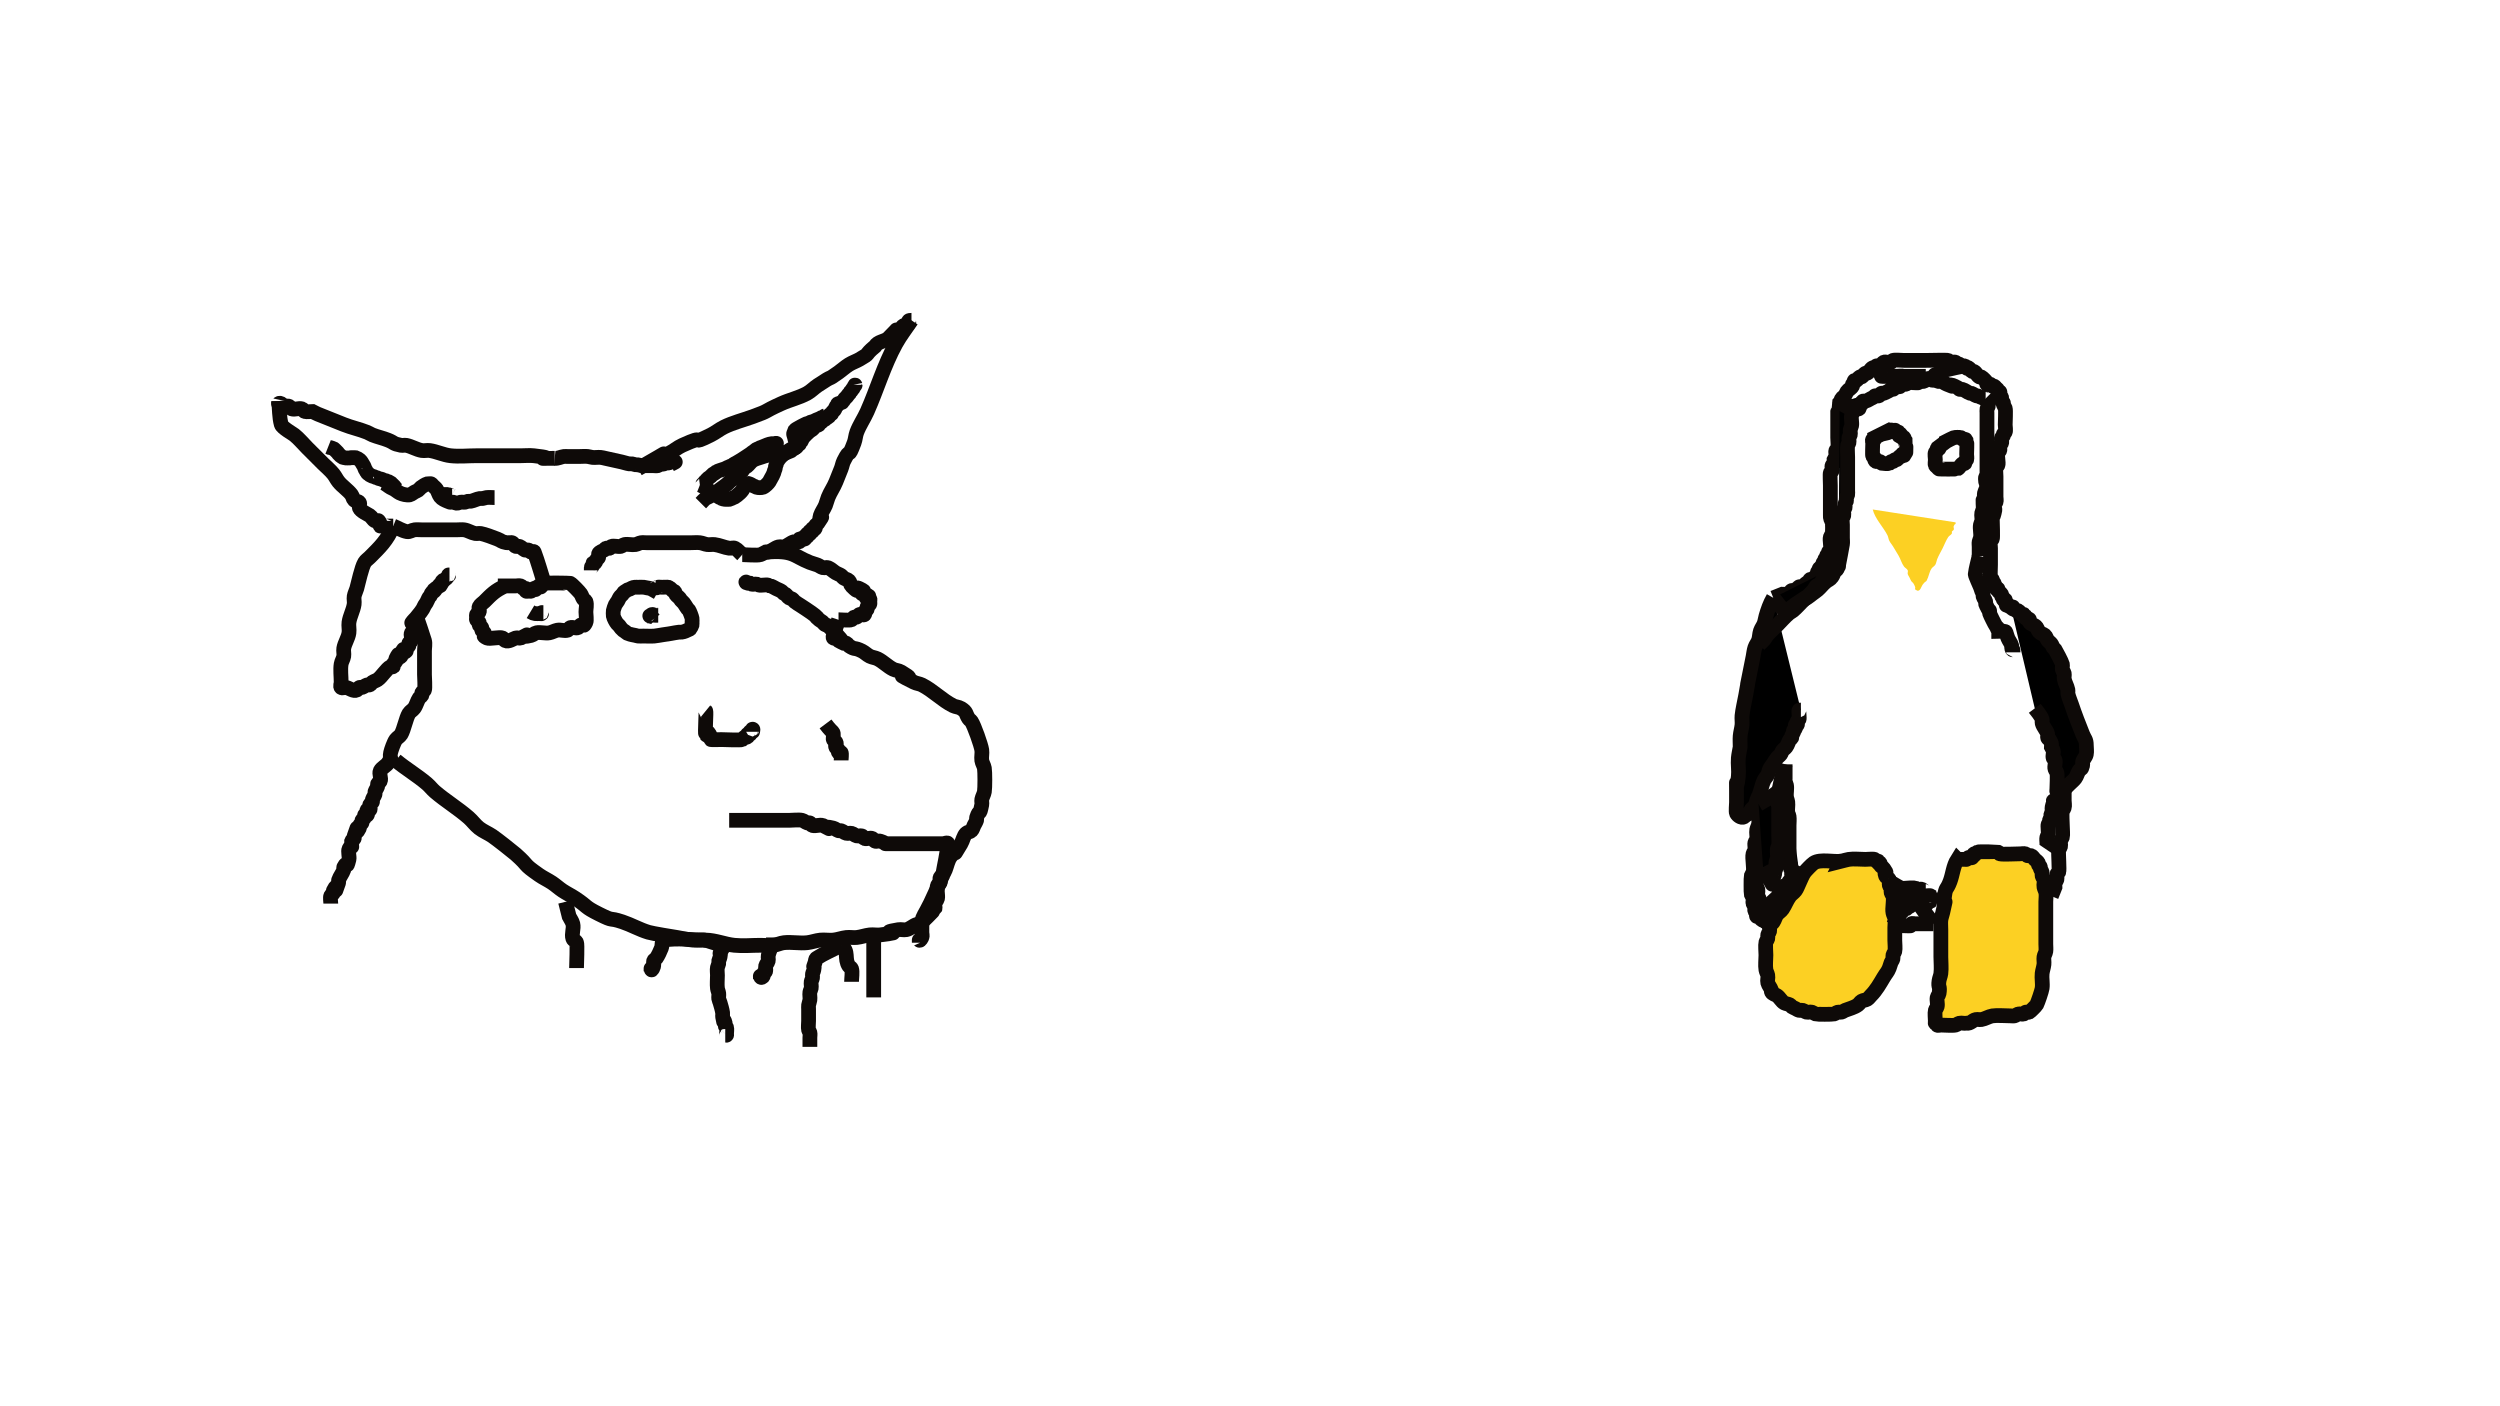 <?xml version="1.0" encoding="UTF-8" standalone="no"?>
<!-- Created with Inkscape (http://www.inkscape.org/) -->

<svg
   xmlns:dc="http://purl.org/dc/elements/1.1/"
   xmlns:cc="http://creativecommons.org/ns#"
   xmlns:rdf="http://www.w3.org/1999/02/22-rdf-syntax-ns#"
   xmlns:svg="http://www.w3.org/2000/svg"
   xmlns="http://www.w3.org/2000/svg"
   xmlns:sodipodi="http://sodipodi.sourceforge.net/DTD/sodipodi-0.dtd"
   xmlns:inkscape="http://www.inkscape.org/namespaces/inkscape"
   width="1920"
   height="1080"
   viewBox="0 0 508 285.75"
   version="1.1"
   id="svg8"
   inkscape:version="0.92.4 5da689c313, 2019-01-14"
   sodipodi:docname="dibujo10.svg">
  <defs
     id="defs2" />
  <sodipodi:namedview
     id="base"
     pagecolor="#ffffff"
     bordercolor="#666666"
     borderopacity="1.0"
     inkscape:pageopacity="0.0"
     inkscape:pageshadow="2"
     inkscape:zoom="0.5"
     inkscape:cx="981.09804"
     inkscape:cy="694.37264"
     inkscape:document-units="mm"
     inkscape:current-layer="layer1"
     showgrid="false"
     units="px"
     inkscape:window-width="1366"
     inkscape:window-height="768"
     inkscape:window-x="0"
     inkscape:window-y="0"
     inkscape:window-maximized="0"
     showguides="true" />
  <g
     inkscape:label="Capa 1"
     inkscape:groupmode="layer"
     id="layer1"
     transform="translate(0,-11.25)">
    <path
       style="fill:none;fill-opacity:1;stroke:#0e0a08;stroke-width:3;stroke-miterlimit:4;stroke-dasharray:none;stroke-opacity:1"
       d="m 112.712,104.383 c -6.241,0 2.069,0.171 -4.233,-0.529 -0.877,-0.097 -1.764,0 -2.646,0 -2.999,0 -5.997,0 -8.996,0 -1.764,0 -3.539,0.195 -5.292,0 -1.446,-0.161 -2.793,-0.853 -4.233,-1.058 -0.524,-0.075 -1.066,0.087 -1.587,0 -1.1,-0.183 -2.081,-0.84 -3.175,-1.058 -0.346,-0.069 -0.712,0.069 -1.058,0 -1.755,-0.351 -1.235,-0.494 -2.646,-1.058 -1.036,-0.414 -2.139,-0.644 -3.175,-1.058 -0.366,-0.146 -0.692,-0.383 -1.058,-0.529 -1.551,-0.62 -3.211,-0.967 -4.763,-1.587 -1.762,-0.705 -3.527,-1.411 -5.292,-2.117 -0.366,-0.146 -0.706,-0.353 -1.058,-0.529 -0.529,0 -1.074,0.128 -1.587,0 -0.242,-0.06 -0.293,-0.45 -0.529,-0.529 -0.669,-0.223 -1.447,0.223 -2.117,0 -0.237,-0.079 -0.306,-0.418 -0.529,-0.529 -0.316,-0.158 -0.743,0.158 -1.058,0 -0.223,-0.112 -0.306,-0.418 -0.529,-0.529 -0.706,-0.353 -0.529,0.529 -0.529,-0.529"
       id="path5325"
       inkscape:connector-curvature="0" />
    <path
       style="fill:none;fill-opacity:1;stroke:#0e0a08;stroke-width:3;stroke-miterlimit:4;stroke-dasharray:none;stroke-opacity:1"
       d="m 129.646,106.5 c 12.842,-7.338 -3.169,1.584 6.35,-3.175 0.92,-0.46 1.71,-1.162 2.646,-1.587 5.433,-2.47 0.984,0.302 5.821,-2.117 0.92,-0.46 1.726,-1.128 2.646,-1.587 1.753,-0.877 4.01,-1.458 5.821,-2.117 3.862,-1.404 1.65,-0.75 5.821,-2.646 1.729,-0.786 3.631,-1.194 5.292,-2.117 0.771,-0.428 1.383,-1.098 2.117,-1.587 3.708,-2.472 1.471,-0.673 4.233,-2.646 0.718,-0.513 1.369,-1.12 2.117,-1.587 0.669,-0.418 1.432,-0.667 2.117,-1.058 2.508,-1.433 0.787,-0.656 3.175,-2.646 0.587,-1.001 1.843,-0.945 2.646,-1.587 3.505,-3.505 0.054,-0.389 2.646,-2.117 0.208,-0.138 0.306,-0.418 0.529,-0.529 0.158,-0.079 0.371,0.079 0.529,0 1.204,-0.602 -0.246,-1.058 1.058,-1.058"
       id="path5327"
       inkscape:connector-curvature="0" />
    <path
       style="fill:none;fill-opacity:1;stroke:#0e0a08;stroke-width:3;stroke-miterlimit:4;stroke-dasharray:none;stroke-opacity:1"
       d="m 56.621,92.742 c 0.176,1.587 0.109,3.222 0.529,4.763 0.178,0.654 2.338,1.871 2.646,2.117 0.974,0.779 1.764,1.764 2.646,2.646 1.058,1.058 2.117,2.117 3.175,3.175 0.706,0.706 1.493,1.338 2.117,2.117 0.397,0.497 0.661,1.091 1.058,1.587 0.768,0.961 1.908,1.662 2.646,2.646 0.237,0.316 0.25,0.779 0.529,1.058 0.279,0.279 0.84,0.201 1.058,0.529 0.196,0.294 -0.112,0.724 0,1.058 0.219,0.657 1.674,1.292 2.117,1.587 0.415,0.277 0.612,0.835 1.058,1.058 0.73,0.365 0.473,-0.641 1.058,0.529 0.079,0.158 -0.125,0.404 0,0.529 0.024,0.024 2.396,0 2.646,0"
       id="path5329"
       inkscape:connector-curvature="0" />
    <path
       style="fill:none;fill-opacity:1;stroke:#0e0a08;stroke-width:3;stroke-miterlimit:4;stroke-dasharray:none;stroke-opacity:1"
       d="m 185.208,76.338 c -1.058,1.587 -2.256,3.091 -3.175,4.763 -2.41,4.383 -3.799,9.209 -5.821,13.758 -0.641,1.442 -1.563,2.756 -2.117,4.233 -0.255,0.681 -0.274,1.436 -0.529,2.117 -1.392,3.711 -0.581,0.634 -2.117,3.704 -0.249,0.499 -0.322,1.07 -0.529,1.587 -0.353,0.882 -0.706,1.764 -1.058,2.646 -0.438,1.095 -1.15,2.08 -1.587,3.175 -0.207,0.518 -0.322,1.07 -0.529,1.587 -0.293,0.732 -0.809,1.368 -1.058,2.117 -0.525,1.575 1.253,-1.086 -0.529,1.587 -0.138,0.208 -0.418,0.306 -0.529,0.529 -0.079,0.158 0.125,0.404 0,0.529 -0.125,0.125 -0.404,-0.125 -0.529,0 -0.125,0.125 0.125,0.404 0,0.529 -0.125,0.125 -0.404,-0.125 -0.529,0 -0.125,0.125 0.125,0.404 0,0.529 -0.125,0.125 -0.404,-0.125 -0.529,0 -0.125,0.125 0.125,0.404 0,0.529 -0.125,0.125 -0.404,-0.125 -0.529,0 -0.125,0.125 0.158,0.45 0,0.529 -0.316,0.158 -0.743,-0.158 -1.058,0 -0.158,0.079 0.158,0.45 0,0.529 -0.316,0.158 -0.716,-0.086 -1.058,0 -0.765,0.191 -1.351,0.867 -2.117,1.058 -0.342,0.086 -0.716,-0.086 -1.058,0 -0.765,0.191 -1.368,0.809 -2.117,1.058 -0.167,0.056 -0.353,0 -0.529,0 -0.353,0.176 -0.684,0.404 -1.058,0.529 -0.622,0.207 -2.915,0 -3.704,0"
       id="path5331"
       inkscape:connector-curvature="0" />
    <path
       style="fill:none;fill-opacity:1;stroke:#0e0a08;stroke-width:3;stroke-miterlimit:4;stroke-dasharray:none;stroke-opacity:1"
       d="m 102.658,130.313 c -2.075,0.942 -2.794,1.735 -4.233,3.175 -0.353,0.353 -0.835,0.612 -1.058,1.058 -0.158,0.316 0.158,0.743 0,1.058 -0.112,0.223 -0.418,0.306 -0.529,0.529 -0.079,0.158 0,0.353 0,0.529 0,0.176 -0.079,0.371 0,0.529 0.112,0.223 0.418,0.306 0.529,0.529 0.079,0.158 -0.079,0.371 0,0.529 0.112,0.223 0.418,0.306 0.529,0.529 0.079,0.158 -0.079,0.371 0,0.529 0.112,0.223 0.418,0.306 0.529,0.529 0.365,0.73 -0.641,0.473 0.529,1.058 0.531,0.266 2.631,-0.272 3.175,0 0.223,0.112 0.306,0.418 0.529,0.529 0.67,0.335 1.616,-0.362 2.117,-0.529 0.335,-0.112 0.724,0.112 1.058,0 2.998,-1.499 -0.789,0.197 2.117,-0.529 0.383,-0.096 0.672,-0.452 1.058,-0.529 0.865,-0.173 1.781,0.173 2.646,0 0.547,-0.109 1.041,-0.42 1.587,-0.529 0.692,-0.138 1.447,0.223 2.117,0 0.237,-0.079 0.293,-0.45 0.529,-0.529 0.502,-0.167 1.114,0.237 1.587,0 0.223,-0.112 0.306,-0.418 0.529,-0.529 0.73,-0.365 0.473,0.641 1.058,-0.529 0.181,-0.361 0,-1.619 0,-2.117 0,-0.706 0.223,-1.447 0,-2.117 -0.079,-0.237 -0.391,-0.322 -0.529,-0.529 -0.219,-0.328 -0.31,-0.73 -0.529,-1.058 -0.241,-0.361 -1.76,-1.938 -2.117,-2.117 -0.12,-0.06 -5.051,-0.12 -5.292,0 -1.755,1.755 0.499,-0.249 -1.058,0.529 -1.755,1.755 0.499,-0.249 -1.058,0.529 -0.223,0.112 -0.306,0.418 -0.529,0.529 -0.158,0.079 -0.353,0 -0.529,0 -0.176,0 -0.404,0.125 -0.529,0 -0.125,-0.125 0.125,-0.404 0,-0.529 -0.125,-0.125 -0.371,0.079 -0.529,0 -0.223,-0.112 -0.293,-0.45 -0.529,-0.529 -0.335,-0.112 -0.706,0 -1.058,0 -0.706,0 -1.411,0 -2.117,0 z"
       id="path5333"
       inkscape:connector-curvature="0" />
    <path
       style="fill:none;fill-opacity:1;stroke:#0e0a08;stroke-width:3;stroke-miterlimit:4;stroke-dasharray:none;stroke-opacity:1"
       d="m 79.904,118.142 c -1.217,2.9 -2.754,4.342 -4.763,6.35 -0.353,0.353 -0.802,0.631 -1.058,1.058 -0.622,1.037 -1.256,4.13 -1.587,5.292 -0.153,0.536 -0.437,1.037 -0.529,1.587 -0.087,0.522 0.075,1.064 0,1.587 -0.182,1.271 -0.877,2.433 -1.058,3.704 -0.1,0.698 0.1,1.418 0,2.117 -0.158,1.104 -0.875,2.075 -1.058,3.175 -0.087,0.522 0.087,1.066 0,1.587 -0.092,0.55 -0.437,1.037 -0.529,1.587 -0.187,1.119 0,2.543 0,3.704 0,0.353 -0.249,0.809 0,1.058 0.249,0.249 0.716,-0.086 1.058,0 0.706,0.176 1.466,0.854 2.117,0.529 0.223,-0.112 0.306,-0.418 0.529,-0.529 0.158,-0.079 0.362,0.056 0.529,0 0.374,-0.125 0.684,-0.404 1.058,-0.529 0.167,-0.056 0.371,0.079 0.529,0 0.223,-0.112 0.322,-0.391 0.529,-0.529 0.328,-0.219 0.73,-0.31 1.058,-0.529 0.846,-0.564 1.817,-2.232 2.646,-2.646 0.158,-0.079 0.404,0.125 0.529,0 0.125,-0.125 -0.079,-0.371 0,-0.529 0.112,-0.223 0.418,-0.306 0.529,-0.529 0.079,-0.158 -0.079,-0.371 0,-0.529 1.101,-2.202 -0.036,0.566 1.058,-0.529 0.125,-0.125 -0.079,-0.371 0,-0.529 1.101,-2.202 -0.036,0.566 1.058,-0.529 0.125,-0.125 -0.079,-0.371 0,-0.529 0.112,-0.223 0.418,-0.306 0.529,-0.529 0.079,-0.158 -0.079,-0.371 0,-0.529 0.112,-0.223 0.45,-0.293 0.529,-0.529 0.167,-0.502 -0.237,-1.114 0,-1.587 0.112,-0.223 0.418,-0.306 0.529,-0.529 0.079,-0.158 -0.079,-0.371 0,-0.529 0.112,-0.223 0.418,-0.306 0.529,-0.529 0.156,-0.312 0,-1.232 0,-1.587"
       id="path5341"
       inkscape:connector-curvature="0" />
    <path
       style="fill:none;fill-opacity:1;stroke:#0e0a08;stroke-width:3;stroke-miterlimit:4;stroke-dasharray:none;stroke-opacity:1"
       d="m 155.575,123.433 c 5.746,-0.41 5.537,0.733 8.996,2.117 0.518,0.207 1.07,0.322 1.587,0.529 0.366,0.146 0.676,0.434 1.058,0.529 0.342,0.086 0.731,-0.131 1.058,0 0.591,0.236 1.042,0.731 1.587,1.058 0.338,0.203 0.73,0.31 1.058,0.529 0.208,0.138 0.322,0.391 0.529,0.529 0.328,0.219 0.779,0.25 1.058,0.529 0.279,0.279 0.25,0.779 0.529,1.058 2.065,2.065 0.284,-0.122 1.587,0.529 2.202,1.101 -0.566,-0.036 0.529,1.058 0.125,0.125 0.371,-0.079 0.529,0 2.202,1.101 -0.566,-0.036 0.529,1.058 0.125,0.125 0.404,-0.125 0.529,0 0.125,0.125 0,0.353 0,0.529 0,0.176 0.079,0.371 0,0.529 -0.112,0.223 -0.418,0.306 -0.529,0.529 -0.079,0.158 0.079,0.371 0,0.529 -0.112,0.223 -0.418,0.306 -0.529,0.529 -0.079,0.158 0.125,0.404 0,0.529 -0.249,0.249 -0.743,-0.158 -1.058,0 -0.223,0.112 -0.306,0.418 -0.529,0.529 -0.158,0.079 -0.371,-0.079 -0.529,0 -0.223,0.112 -0.306,0.418 -0.529,0.529 -0.336,0.168 -2.169,0 -2.646,0"
       id="path5343"
       inkscape:connector-curvature="0" />
    <path
       style="fill:none;fill-opacity:1;stroke:#0e0a08;stroke-width:3;stroke-miterlimit:4;stroke-dasharray:none;stroke-opacity:1"
       d="m 84.667,136.663 c 0.529,1.587 1.107,3.16 1.587,4.763 0.186,0.619 0,1.463 0,2.117 0,1.587 0,3.175 0,4.763 0,0.383 0.162,2.851 0,3.175 -0.112,0.223 -0.418,0.306 -0.529,0.529 -0.079,0.158 0.079,0.371 0,0.529 -0.112,0.223 -0.391,0.322 -0.529,0.529 -0.438,0.656 -0.585,1.486 -1.058,2.117 -0.299,0.399 -0.802,0.631 -1.058,1.058 -0.585,0.975 -1.002,3.258 -1.587,4.233 -0.257,0.428 -0.759,0.659 -1.058,1.058 -0.385,0.513 -0.961,2.161 -1.058,2.646 -0.327,1.636 0.524,0.537 -0.529,2.117 -0.389,0.584 -1.275,0.962 -1.587,1.587 -0.282,0.564 0.282,1.552 0,2.117 -0.112,0.223 -0.418,0.306 -0.529,0.529 -0.079,0.158 0.056,0.362 0,0.529 -0.125,0.374 -0.404,0.684 -0.529,1.058 -0.056,0.167 0.056,0.362 0,0.529 -0.125,0.374 -0.404,0.684 -0.529,1.058 -0.056,0.167 0.079,0.371 0,0.529 -0.112,0.223 -0.418,0.306 -0.529,0.529 -0.158,0.316 0.249,0.809 0,1.058 -0.125,0.125 -0.404,-0.125 -0.529,0 -0.249,0.249 0.249,0.809 0,1.058 -0.125,0.125 -0.404,-0.125 -0.529,0 -0.125,0.125 0.079,0.371 0,0.529 -0.112,0.223 -0.418,0.306 -0.529,0.529 -0.079,0.158 0.079,0.371 0,0.529 -0.112,0.223 -0.418,0.306 -0.529,0.529 -0.079,0.158 0.079,0.371 0,0.529 -1.211,2.422 0.219,-2.245 -1.058,1.587 -0.056,0.167 0.079,0.371 0,0.529 -0.112,0.223 -0.45,0.293 -0.529,0.529 0,2.409 0.249,0.03 -0.529,1.587 -0.231,0.463 0.112,1.67 0,2.117 -0.639,2.555 -0.251,-0.026 -1.058,1.587 -0.079,0.158 0.056,0.362 0,0.529 -0.249,0.748 -0.809,1.368 -1.058,2.117 -0.056,0.167 0.056,0.362 0,0.529 -1.278,3.833 0.153,-0.834 -1.058,1.587 -0.079,0.158 0.079,0.371 0,0.529 -0.112,0.223 -0.418,0.306 -0.529,0.529 -0.156,0.312 0,1.232 0,1.587"
       id="path5345"
       inkscape:connector-curvature="0" />
    <path
       style="fill:none;fill-opacity:1;stroke:#0e0a08;stroke-width:3;stroke-miterlimit:4;stroke-dasharray:none;stroke-opacity:1"
       d="m 80.433,165.767 c 2.027,1.692 4.345,3.044 6.35,4.763 0.568,0.487 1.019,1.1 1.587,1.587 2.187,1.875 4.711,3.395 6.879,5.292 0.751,0.657 1.329,1.504 2.117,2.117 0.812,0.631 1.79,1.017 2.646,1.587 0.846,0.564 4.212,3.215 4.763,3.704 3.028,2.692 1.21,1.746 4.763,4.233 0.843,0.59 1.79,1.017 2.646,1.587 0.734,0.489 1.383,1.098 2.117,1.587 0.856,0.571 1.79,1.017 2.646,1.587 2.659,1.773 1.688,1.638 4.763,3.175 3.312,1.656 1.731,0.577 4.762,1.587 1.802,0.601 3.472,1.571 5.292,2.117 0.924,0.277 5.067,0.933 5.821,1.058 1.058,0.176 2.106,0.432 3.175,0.529 0.878,0.08 1.768,-0.08 2.646,0 1.992,0.029 3.859,0.862 5.821,1.058 1.755,0.176 3.528,0 5.292,0 0.882,0 1.769,0.097 2.646,0 0.723,-0.08 1.394,-0.449 2.117,-0.529 1.568,-0.174 3.194,0.174 4.763,0 0.894,-0.099 1.751,-0.44 2.646,-0.529 0.878,-0.088 1.768,0.088 2.646,0 0.895,-0.089 1.752,-0.43 2.646,-0.529 0.701,-0.078 1.415,0.078 2.117,0 0.894,-0.099 1.752,-0.43 2.646,-0.529 0.701,-0.078 1.417,0.087 2.117,0 6.562,-0.82 -1.568,-0.18 3.704,-1.058 0.522,-0.087 1.069,0.104 1.587,0 0.774,-0.155 1.368,-0.809 2.117,-1.058 0.167,-0.056 0.371,0.079 0.529,0 0.261,-0.13 3.107,-2.97 3.175,-3.175 0.112,-0.335 -0.086,-0.716 0,-1.058 0.096,-0.383 0.433,-0.676 0.529,-1.058 0.128,-0.511 -0.223,-2.199 0,-2.646 0.112,-0.223 0.418,-0.306 0.529,-0.529 0.158,-0.316 -0.158,-0.743 0,-1.058 0.112,-0.223 0.353,-0.353 0.529,-0.529 0.176,-0.353 0.383,-0.692 0.529,-1.058 0.305,-0.762 0.526,-1.937 1.058,-2.646 2.492,-3.323 -0.473,1.671 2.117,-2.646 0.406,-0.676 0.501,-1.559 1.058,-2.117 0.279,-0.279 0.779,-0.25 1.058,-0.529 0.279,-0.279 0.353,-0.706 0.529,-1.058 0.176,-0.353 0.404,-0.684 0.529,-1.058 0.056,-0.167 -0.056,-0.362 0,-0.529 0.706,-2.117 0.508,0.107 1.058,-2.646 0.069,-0.346 -0.069,-0.712 0,-1.058 0.109,-0.547 0.437,-1.037 0.529,-1.587 0.126,-0.756 0.126,-4.007 0,-4.763 -0.092,-0.55 -0.45,-1.035 -0.529,-1.587 -0.1,-0.698 0.1,-1.418 0,-2.117 -0.144,-1.008 -1.536,-4.95 -2.117,-5.821 -0.138,-0.208 -0.391,-0.322 -0.529,-0.529 -0.7,-1.051 -0.316,-1.354 -1.587,-2.117 -0.478,-0.287 -1.089,-0.28 -1.587,-0.529 -2.258,-1.129 -4.092,-3.104 -6.35,-4.233 -0.499,-0.249 -1.089,-0.28 -1.587,-0.529 -6.354,-3.177 2.276,0.836 -2.646,-2.117 -0.478,-0.287 -1.089,-0.28 -1.587,-0.529 -1.138,-0.569 -2.037,-1.548 -3.175,-2.117 -0.499,-0.249 -1.089,-0.28 -1.587,-0.529 -0.569,-0.284 -1.019,-0.774 -1.587,-1.058 -1.721,-0.861 -1.259,-0.134 -2.646,-1.058 -0.208,-0.138 -0.306,-0.418 -0.529,-0.529 -0.158,-0.079 -0.353,0 -0.529,0 -0.353,-0.176 -0.73,-0.31 -1.058,-0.529 -0.208,-0.138 -0.306,-0.418 -0.529,-0.529 -0.158,-0.079 -0.404,0.125 -0.529,0 -0.125,-0.125 -0.048,-0.36 0,-0.529 0.306,-1.073 0.706,-2.117 1.058,-3.175"
       id="path5347"
       inkscape:connector-curvature="0" />
    <path
       style="fill:none;fill-opacity:1;stroke:#0e0a08;stroke-width:3;stroke-miterlimit:4;stroke-dasharray:none;stroke-opacity:1"
       d="m 143.404,202.279 c -2.822,0 -5.687,-0.49 -8.467,0 -0.549,0.097 -0.322,1.07 -0.529,1.587 -0.293,0.732 -0.621,1.46 -1.058,2.117 -0.138,0.208 -0.45,0.293 -0.529,0.529 -0.112,0.335 0.112,0.724 0,1.058 -0.654,1.962 -0.529,-0.645 -0.529,1.058"
       id="path5349"
       inkscape:connector-curvature="0" />
    <path
       style="fill:none;fill-opacity:1;stroke:#0e0a08;stroke-width:3;stroke-miterlimit:4;stroke-dasharray:none;stroke-opacity:1"
       d="m 157.162,201.75 c -0.003,1.33 -0.806,2.445 -1.058,3.704 -0.069,0.346 0.086,0.716 0,1.058 -0.096,0.383 -0.434,0.676 -0.529,1.058 -0.086,0.342 0.112,0.724 0,1.058 -0.079,0.237 -0.418,0.306 -0.529,0.529 -0.079,0.158 0.125,0.404 0,0.529 -0.706,0.706 -0.529,-0.882 -0.529,0.529"
       id="path5351"
       inkscape:connector-curvature="0" />
    <path
       style="fill:none;fill-opacity:1;stroke:#0e0a08;stroke-width:3;stroke-miterlimit:4;stroke-dasharray:none;stroke-opacity:1"
       d="m 170.921,203.338 c 1.696,1.246 0.551,2.679 1.587,4.233 0.138,0.208 0.45,0.293 0.529,0.529 0.214,0.642 0,1.928 0,2.646"
       id="path5353"
       inkscape:connector-curvature="0" />
    <path
       style="fill:none;fill-opacity:1;stroke:#0e0a08;stroke-width:3;stroke-miterlimit:4;stroke-dasharray:none;stroke-opacity:1"
       d="m 191.558,189.05 c -4.364,10.911 -4.233,6.784 -4.233,11.642 0,0.353 0.158,0.743 0,1.058 -0.654,1.308 -0.529,-0.183 -0.529,1.058"
       id="path5355"
       inkscape:connector-curvature="0" />
    <path
       style="fill:none;fill-opacity:1;stroke:#0e0a08;stroke-width:3;stroke-miterlimit:4;stroke-dasharray:none;stroke-opacity:1"
       d="m 148.167,177.938 c 1.94,0 3.881,0 5.821,0 2.117,0 4.233,0 6.35,0 0.64,0 2.026,-0.155 2.646,0 0.383,0.096 0.684,0.404 1.058,0.529 0.167,0.056 0.371,-0.079 0.529,0 0.223,0.112 0.287,0.469 0.529,0.529 0.684,0.171 1.447,-0.223 2.117,0 2.998,1.499 -0.789,-0.197 2.117,0.529 0.383,0.096 0.684,0.404 1.058,0.529 0.167,0.056 0.362,-0.056 0.529,0 0.374,0.125 0.676,0.434 1.058,0.529 0.342,0.086 0.716,-0.086 1.058,0 0.383,0.096 0.676,0.433 1.058,0.529 0.342,0.086 0.724,-0.112 1.058,0 0.237,0.079 0.293,0.45 0.529,0.529 0.502,0.167 1.114,-0.237 1.587,0 0.223,0.112 0.306,0.418 0.529,0.529 0.316,0.158 0.724,-0.112 1.058,0 1.824,0.608 0.392,0.529 1.587,0.529 2.822,0 5.644,0 8.467,0 0.882,0 1.764,0 2.646,0 0.353,0 1.088,-0.352 1.058,0 -0.178,2.138 -0.706,4.233 -1.058,6.35"
       id="path5357"
       inkscape:connector-curvature="0" />
    <path
       style="fill:none;fill-opacity:1;stroke:#0e0a08;stroke-width:3;stroke-miterlimit:4;stroke-dasharray:none;stroke-opacity:1"
       d="m 143.404,155.713 c 0.16,0.131 -0.203,4.559 0,4.763 1.095,1.095 -0.043,-1.673 1.058,0.529 0.079,0.158 -0.125,0.404 0,0.529 0.065,0.065 1.785,0 2.117,0 0.617,0 3.904,0.164 4.233,0 0.223,-0.112 0.306,-0.418 0.529,-0.529 0.158,-0.079 0.404,0.125 0.529,0 0.125,-0.125 -0.125,-0.404 0,-0.529 0.125,-0.125 0.404,0.125 0.529,0 0.125,-0.125 -0.125,-0.404 0,-0.529 0.125,-0.125 0.404,0.125 0.529,0 0.125,-0.125 -0.176,-0.529 0,-0.529 0.176,0 0,0.353 0,0.529"
       id="path5359"
       inkscape:connector-curvature="0" />
    <path
       style="fill:none;fill-opacity:1;stroke:#0e0a08;stroke-width:3;stroke-miterlimit:4;stroke-dasharray:none;stroke-opacity:1"
       d="m 167.746,158.358 c 1.693,2.258 1.587,1.235 1.587,2.646 0,0.176 -0.079,0.371 0,0.529 0.112,0.223 0.418,0.306 0.529,0.529 0.282,0.564 -0.282,0.494 0,1.058 0.112,0.223 0.418,0.306 0.529,0.529 0.079,0.158 -0.125,0.404 0,0.529 0.125,0.125 0.404,-0.125 0.529,0 0.14,0.14 0,1.37 0,1.587"
       id="path5361"
       inkscape:connector-curvature="0" />
    <path
       style="fill:none;fill-opacity:1;stroke:#0e0a08;stroke-width:3;stroke-miterlimit:4;stroke-dasharray:none;stroke-opacity:1"
       d="m 171.45,141.954 c -0.811,-1.219 -1.83,-2.194 -2.848,-3.212 -0.125,-0.125 -0.223,-0.283 -0.374,-0.374 -0.169,-0.101 -0.397,-0.078 -0.561,-0.187 -0.22,-0.147 -0.358,-0.392 -0.561,-0.561 -0.173,-0.144 -0.389,-0.23 -0.561,-0.374 -1.491,-1.242 0.216,0.024 -0.935,-0.935 -0.24,-0.2 -0.495,-0.38 -0.748,-0.561 -0.73,-0.522 -1.498,-0.999 -2.245,-1.497 -0.374,-0.249 -0.777,-0.46 -1.123,-0.748 -0.203,-0.169 -0.341,-0.414 -0.561,-0.561 -0.164,-0.109 -0.392,-0.086 -0.561,-0.187 -0.303,-0.182 -0.466,-0.537 -0.748,-0.748 -0.112,-0.084 -0.263,-0.103 -0.374,-0.187 -0.141,-0.106 -0.233,-0.268 -0.374,-0.374 -0.312,-0.234 -0.774,-0.387 -1.123,-0.561 -0.358,-0.179 -0.743,-0.435 -1.123,-0.561 -0.059,-0.02 -0.128,0.02 -0.187,0 -0.132,-0.044 -0.242,-0.143 -0.374,-0.187 -0.367,-0.122 -1.505,0.122 -1.871,0 -0.132,-0.044 -0.239,-0.153 -0.374,-0.187 -0.345,-0.086 -0.786,0.112 -1.123,0 -0.084,-0.028 -0.103,-0.159 -0.187,-0.187 -0.177,-0.059 -0.394,0.084 -0.561,0 -0.079,-0.039 -0.108,-0.148 -0.187,-0.187 -0.551,-0.275 0.246,0.433 -0.374,-0.187"
       id="path5365"
       inkscape:connector-curvature="0" />
    <path
       style="fill:none;fill-opacity:1;stroke:#0e0a08;stroke-width:3;stroke-miterlimit:4;stroke-dasharray:none;stroke-opacity:1"
       d="m 107.798,135.562 c 0.814,0.491 1.036,0.374 1.871,0.374 0.125,0 0.286,0.088 0.374,0 0.044,-0.044 -0.044,-0.143 0,-0.187 0.088,-0.088 0.249,0 0.374,0"
       id="path5367"
       inkscape:connector-curvature="0" />
    <path
       style="fill:none;fill-opacity:1;stroke:#0e0a08;stroke-width:3;stroke-miterlimit:4;stroke-dasharray:none;stroke-opacity:1"
       d="m 112.712,104.383 c 0.66,0.066 1.24,-0.295 1.871,-0.374 0.248,-0.031 0.499,0 0.748,0 0.811,0 1.621,0 2.432,0 0.561,0 1.126,-0.062 1.684,0 0.316,0.035 0.619,0.152 0.935,0.187 0.558,0.062 1.125,-0.056 1.684,0 0.316,0.032 0.625,0.118 0.935,0.187 1.122,0.249 2.245,0.499 3.368,0.748 0.502,0.112 0.988,0.301 1.497,0.374 0.185,0.026 0.376,-0.026 0.561,0 0.255,0.036 0.495,0.145 0.748,0.187 0.123,0.021 0.251,-0.021 0.374,0 1.304,0.217 0.28,0.187 1.123,0.187 0.686,0 1.372,0 2.058,0 0.275,0 0.678,0.064 0.935,0 0.135,-0.034 0.245,-0.135 0.374,-0.187 1.883,-0.753 -0.397,0.146 0.935,-0.187 0.135,-0.034 0.242,-0.143 0.374,-0.187 0.168,-0.056 0.393,0.056 0.561,0 0.084,-0.028 0.108,-0.148 0.187,-0.187 0.11,-0.055 0.436,0 0.561,0 0.125,0 0.249,0 0.374,0 0.062,0 0.24,-0.033 0.187,0 -0.309,0.195 -0.652,0.332 -0.977,0.498"
       id="path5371"
       inkscape:connector-curvature="0" />
    <path
       style="fill:none;fill-opacity:1;stroke:#0e0a08;stroke-width:3;stroke-miterlimit:4;stroke-dasharray:none;stroke-opacity:1"
       d="m 114.908,194.495 c 0.249,0.998 0.499,1.996 0.748,2.993 0.249,0.499 0.613,0.956 0.748,1.497 0.242,0.968 -0.316,2.047 0,2.993 0.112,0.335 0.591,0.433 0.748,0.748 0.201,0.403 0,4.481 0,5.238"
       id="path5375"
       inkscape:connector-curvature="0" />
    <path
       style="fill:none;fill-opacity:1;stroke:#0e0a08;stroke-width:3;stroke-miterlimit:4;stroke-dasharray:none;stroke-opacity:1"
       d="m 79.904,118.142 c 0.941,0.381 1.824,0.965 2.824,1.143 0.506,0.09 0.986,-0.31 1.497,-0.374 0.495,-0.062 0.998,0 1.497,0 1.372,0 2.744,0 4.116,0 0.998,0 1.996,0 2.993,0 0.499,0 1.003,-0.071 1.497,0 0.781,0.112 1.467,0.619 2.245,0.748 0.369,0.061 0.753,-0.061 1.123,0 0.743,0.124 2.628,0.827 3.368,1.123 0.998,0.399 0.63,0.5 1.871,0.748 0.245,0.049 0.506,-0.06 0.748,0 0.677,-0.226 0.696,0.606 1.123,0.748 0.237,0.079 0.517,-0.093 0.748,0 0.418,0.167 0.72,0.547 1.123,0.748 0.223,0.112 0.525,-0.112 0.748,0 0.158,0.079 0.216,0.295 0.374,0.374 0.223,0.112 0.66,-0.233 0.748,0 0.793,2.089 1.366,4.255 2.049,6.382"
       id="path5377"
       inkscape:connector-curvature="0" />
    <path
       style="fill:none;fill-opacity:1;stroke:#0e0a08;stroke-width:3;stroke-miterlimit:4;stroke-dasharray:none;stroke-opacity:1"
       d="m 150.812,123.963 c -0.493,-0.437 -0.892,-1.014 -1.48,-1.31 -0.334,-0.168 -0.752,0.053 -1.123,0 -1.018,-0.145 -1.973,-0.621 -2.993,-0.748 -0.495,-0.062 -1.002,0.062 -1.497,0 -0.51,-0.064 -0.986,-0.317 -1.497,-0.374 -0.62,-0.069 -1.247,0 -1.871,0 -1.996,0 -3.991,0 -5.987,0 -0.998,0 -1.996,0 -2.993,0 -0.374,0 -0.753,-0.061 -1.123,0 -0.389,0.065 -0.733,0.309 -1.123,0.374 -0.738,0.123 -1.511,-0.147 -2.245,0 -0.274,0.055 -0.478,0.307 -0.748,0.374 -0.442,0.111 -1.501,-0.185 -1.871,0 -0.158,0.079 -0.216,0.295 -0.374,0.374 -0.223,0.112 -0.525,-0.112 -0.748,0 -0.158,0.079 -0.227,0.276 -0.374,0.374 -0.196,0.131 -1,0.381 -1.123,0.748 -0.079,0.237 0.079,0.512 0,0.748 -0.056,0.167 -0.276,0.227 -0.374,0.374 -0.155,0.232 -0.177,0.551 -0.374,0.748 -0.088,0.088 -0.286,-0.088 -0.374,0 -0.088,0.088 0.056,0.263 0,0.374 -0.386,0.772 -0.374,-0.026 -0.374,1.123"
       id="path5379"
       inkscape:connector-curvature="0" />
    <path
       style="fill:none;fill-opacity:1;stroke:#0e0a08;stroke-width:3;stroke-miterlimit:4;stroke-dasharray:none;stroke-opacity:1"
       d="m 133.615,131.635 c -0.028,-0.016 -1.201,-0.709 -1.455,-0.794 -0.213,-0.071 -0.441,-0.088 -0.661,-0.132 -0.22,-0.044 -0.438,-0.107 -0.661,-0.132 -0.394,-0.044 -0.794,0 -1.191,0 -0.22,0 -0.442,-0.024 -0.661,0 -0.549,0.061 -0.553,0.18 -1.058,0.397 -0.128,0.055 -0.272,0.07 -0.397,0.132 -0.142,0.071 -0.265,0.176 -0.397,0.265 -0.132,0.088 -0.284,0.152 -0.397,0.265 -0.112,0.112 -0.163,0.275 -0.265,0.397 -0.12,0.144 -0.277,0.253 -0.397,0.397 -0.293,0.352 -0.294,0.514 -0.529,0.926 -0.158,0.276 -0.387,0.509 -0.529,0.794 -0.104,0.208 -0.359,0.963 -0.397,1.191 -0.026,0.157 -0.026,0.902 0,1.058 0.072,0.431 0.529,1.27 0.794,1.587 0.12,0.144 0.275,0.255 0.397,0.397 0.143,0.167 0.253,0.362 0.397,0.529 0.39,0.455 0.343,0.339 0.794,0.661 0.179,0.128 0.338,0.287 0.529,0.397 0.141,0.08 0.821,0.241 0.926,0.265 0.22,0.049 0.442,0.084 0.661,0.132 0.177,0.039 0.349,0.11 0.529,0.132 0.35,0.044 0.706,0 1.058,0 0.726,0 1.532,0.055 2.249,0 0.384,-0.029 1.314,-0.202 1.72,-0.265 2.213,-0.34 -0.26,0.065 1.72,-0.265 0.529,-0.088 1.054,-0.211 1.587,-0.265 0.176,-0.018 0.354,0.022 0.529,0 0.522,-0.065 0.993,-0.298 1.455,-0.529 0.088,-0.044 0.195,-0.063 0.265,-0.132 0.064,-0.064 0.373,-0.699 0.397,-0.794 0.043,-0.171 0,-0.353 0,-0.529 0,-0.265 0.043,-0.533 0,-0.794 -0.057,-0.344 -0.481,-1.449 -0.661,-1.72 -0.069,-0.104 -0.187,-0.167 -0.265,-0.265 -0.099,-0.124 -0.176,-0.265 -0.265,-0.397 -0.176,-0.265 -0.331,-0.545 -0.529,-0.794 -0.138,-0.172 -0.392,-0.357 -0.529,-0.529 -0.099,-0.124 -0.165,-0.273 -0.265,-0.397 -0.196,-0.245 -0.643,-0.543 -0.794,-0.794 -0.072,-0.12 -0.06,-0.277 -0.132,-0.397 -0.221,-0.368 -0.243,-0.182 -0.529,-0.397 -0.15,-0.112 -0.241,-0.293 -0.397,-0.397 -0.082,-0.055 -0.183,-0.078 -0.265,-0.132 -0.052,-0.035 -0.073,-0.113 -0.132,-0.132 -0.137,-0.045 -1.099,0 -1.323,0 -0.132,0 -0.823,-0.052 -0.926,0 -0.273,0.136 0.009,0.132 -0.397,0.132"
       id="path5381"
       inkscape:connector-curvature="0" />
    <path
       style="fill:none;fill-opacity:1;stroke:#0e0a08;stroke-width:3;stroke-miterlimit:4;stroke-dasharray:none;stroke-opacity:1"
       d="m 132.821,137.059 c -0.132,-0.176 -0.265,-0.353 -0.397,-0.529 -0.044,0 -0.093,0.02 -0.132,0 -0.056,-0.028 -0.076,-0.104 -0.132,-0.132 -0.04,-0.02 -0.132,0.044 -0.132,0 0,-0.044 0.093,0.02 0.132,0 0.112,-0.056 0.146,-0.225 0.265,-0.265 0.258,-0.086 0.303,0.057 0.529,0.132 0.132,0.044 0.626,0 0.794,0"
       id="path5383"
       inkscape:connector-curvature="0" />
    <path
       style="fill:none;fill-opacity:1;stroke:#0e0a08;stroke-width:3;stroke-miterlimit:4;stroke-dasharray:none;stroke-opacity:1"
       d="m 84.667,136.663 c -0.334,0.381 -0.724,0.72 -1.003,1.144 -0.076,0.117 0.276,-0.088 0.374,-0.187 0.099,-0.099 0.111,-0.258 0.187,-0.374 0.514,-0.783 1.2,-1.439 1.684,-2.245 0.072,-0.12 0.125,-0.249 0.187,-0.374 0.062,-0.125 0.115,-0.255 0.187,-0.374 0.116,-0.193 0.259,-0.368 0.374,-0.561 0.213,-0.355 0.332,-0.778 0.561,-1.123 0.049,-0.073 0.138,-0.114 0.187,-0.187 0.155,-0.232 0.177,-0.551 0.374,-0.748 0.099,-0.099 0.276,-0.088 0.374,-0.187 0.956,-0.956 -0.784,0.261 0.561,-0.748 0.112,-0.084 0.276,-0.088 0.374,-0.187 0.099,-0.099 0.088,-0.276 0.187,-0.374 0.387,-0.387 -0.015,0.592 0.374,-0.187 0.028,-0.056 -0.028,-0.131 0,-0.187 0.04,-0.079 0.148,-0.108 0.187,-0.187 0.028,-0.056 -0.044,-0.143 0,-0.187 0.044,-0.044 0.143,0.044 0.187,0 0.044,-0.044 -0.044,-0.143 0,-0.187 0.044,-0.044 0.131,0.028 0.187,0 0.115,-0.058 0.878,-0.82 0.935,-0.935 0.028,-0.056 -0.044,-0.143 0,-0.187 0.044,-0.044 0.125,0 0.187,0"
       id="path5385"
       inkscape:connector-curvature="0" />
    <path
       style="fill:none;fill-opacity:1;stroke:#0e0a08;stroke-width:3;stroke-miterlimit:4;stroke-dasharray:none;stroke-opacity:1"
       d="m 77.864,109.369 c 0.557,0.218 0.986,0.644 1.497,0.935 0.242,0.138 0.506,0.236 0.748,0.374 0.39,0.223 0.72,0.547 1.123,0.748 0.542,0.271 1.444,0.497 2.058,0.374 0.218,-0.044 0.834,-0.503 0.935,-0.561 0.242,-0.138 0.521,-0.212 0.748,-0.374 0.215,-0.154 0.358,-0.392 0.561,-0.561 0.228,-0.19 0.981,-0.666 1.31,-0.748 0.121,-0.03 0.249,0 0.374,0 0.125,0 0.263,-0.056 0.374,0 0.158,0.079 0.249,0.249 0.374,0.374 0.241,0.241 0.561,0.467 0.748,0.748 0.304,0.457 0.42,1.058 0.748,1.497 0.337,0.449 0.986,0.731 1.497,0.935 1.099,0.44 0.022,0.004 1.123,0.187 0.496,0.083 0.48,0.278 0.935,0.187 0.193,-0.039 0.368,-0.148 0.561,-0.187 0.306,-0.061 0.628,0.051 0.935,0 0.195,-0.032 0.367,-0.155 0.561,-0.187 0.185,-0.031 0.377,0.031 0.561,0 0.629,-0.105 1.216,-0.468 1.871,-0.561 0.185,-0.026 0.376,0.026 0.561,0 0.255,-0.036 0.494,-0.151 0.748,-0.187 0.531,-0.076 1.147,0 1.684,0"
       id="path5387"
       inkscape:connector-curvature="0" />
    <path
       style="fill:none;fill-opacity:1;stroke:#0e0a08;stroke-width:3;stroke-miterlimit:4;stroke-dasharray:none;stroke-opacity:1"
       d="m 142.41,113.485 c 0.312,-0.312 0.587,-0.665 0.935,-0.935 0.22,-0.171 0.512,-0.226 0.748,-0.374 0.264,-0.165 0.484,-0.396 0.748,-0.561 0.237,-0.148 0.512,-0.226 0.748,-0.374 0.264,-0.165 0.499,-0.374 0.748,-0.561 0.499,-0.374 1.023,-0.717 1.497,-1.123 0.201,-0.172 0.358,-0.392 0.561,-0.561 0.173,-0.144 0.374,-0.249 0.561,-0.374 0.249,-0.187 0.512,-0.358 0.748,-0.561 0.402,-0.344 0.784,-0.716 1.123,-1.123 0.144,-0.173 0.215,-0.402 0.374,-0.561 0.159,-0.159 0.386,-0.234 0.561,-0.374 0.409,-0.327 0.704,-0.808 1.123,-1.123 0.497,-0.372 1.293,-0.556 1.871,-0.748 0.4,-0.133 0.898,-0.315 1.31,-0.374 0.185,-0.026 0.377,0.031 0.561,0 0.195,-0.032 0.367,-0.155 0.561,-0.187 0.185,-0.031 0.377,0.031 0.561,0 0.195,-0.032 0.367,-0.155 0.561,-0.187 0.185,-0.031 0.377,0.031 0.561,0 0.195,-0.032 0.368,-0.148 0.561,-0.187 1,-0.2 -0.421,0.356 0.935,-0.187 0.848,-0.339 0.026,-0.017 0.561,-0.374 0.116,-0.077 0.258,-0.11 0.374,-0.187 0.073,-0.049 0.114,-0.138 0.187,-0.187 0.116,-0.077 0.276,-0.088 0.374,-0.187 0.099,-0.099 0.088,-0.276 0.187,-0.374 0.099,-0.099 0.276,-0.088 0.374,-0.187 0.099,-0.099 0.11,-0.258 0.187,-0.374 0.049,-0.073 0.138,-0.114 0.187,-0.187 0.155,-0.232 0.207,-0.525 0.374,-0.748 0.216,-0.288 1.045,-1.098 1.31,-1.31 0.176,-0.14 0.386,-0.234 0.561,-0.374 0.275,-0.22 0.446,-0.567 0.748,-0.748 0.169,-0.101 0.403,-0.069 0.561,-0.187 0.112,-0.084 0.088,-0.276 0.187,-0.374 0.099,-0.099 0.263,-0.103 0.374,-0.187 0.141,-0.106 0.233,-0.268 0.374,-0.374 0.112,-0.084 0.258,-0.11 0.374,-0.187 0.073,-0.049 0.117,-0.134 0.187,-0.187 0.18,-0.135 0.402,-0.215 0.561,-0.374 0.099,-0.099 0.088,-0.276 0.187,-0.374 0.099,-0.099 0.276,-0.088 0.374,-0.187 0.099,-0.099 0.103,-0.263 0.187,-0.374 0.106,-0.141 0.268,-0.233 0.374,-0.374 0.167,-0.223 0.219,-0.516 0.374,-0.748 0.098,-0.147 0.295,-0.216 0.374,-0.374 0.275,-0.551 -0.433,0.246 0.187,-0.374"
       id="path5389"
       inkscape:connector-curvature="0" />
    <path
       style="fill:none;fill-opacity:1;stroke:#0e0a08;stroke-width:3;stroke-miterlimit:4;stroke-dasharray:none;stroke-opacity:1"
       d="m 66.675,102.068 c 0.11,0.044 0.217,0.1 0.331,0.132 0.042,0.012 0.089,-0.009 0.132,0 0.185,0.037 0.357,0.13 0.529,0.198 0.065,0.026 0.139,0.03 0.198,0.066 0.053,0.032 0.088,0.088 0.132,0.132 0.066,0.066 0.132,0.132 0.198,0.198 0.132,0.132 0.275,0.255 0.397,0.397 0.072,0.084 0.127,0.181 0.198,0.265 0.122,0.142 0.253,0.277 0.397,0.397 0.061,0.051 0.134,0.086 0.198,0.132 0.09,0.064 0.164,0.154 0.265,0.198 0.103,0.046 0.22,0.044 0.331,0.066 0.11,0.022 0.219,0.055 0.331,0.066 0.11,0.011 0.22,0 0.331,0 0.132,0 0.265,0.012 0.397,0 0.965,-0.088 -0.298,-0.066 0.661,-0.066 0.11,0 0.22,0 0.331,0 0.088,0 0.179,-0.021 0.265,0 0.179,0.045 0.655,0.342 0.794,0.463 0.316,0.277 0.45,0.573 0.661,0.926 0.066,0.11 0.141,0.216 0.198,0.331 0.106,0.212 0.158,0.449 0.265,0.661 0.036,0.071 0.093,0.129 0.132,0.198 0.049,0.086 0.078,0.183 0.132,0.265 0.035,0.052 0.095,0.082 0.132,0.132 0.197,0.262 -0.137,0.009 0.265,0.331 0.038,0.031 0.093,0.037 0.132,0.066 0.05,0.037 0.08,0.098 0.132,0.132 0.082,0.055 0.176,0.088 0.265,0.132 0.088,0.044 0.172,0.098 0.265,0.132 0.085,0.032 0.179,0.035 0.265,0.066 0.158,0.057 0.305,0.141 0.463,0.198 0.085,0.031 0.179,0.034 0.265,0.066 0.092,0.035 0.172,0.098 0.265,0.132 0.17,0.064 0.354,0.082 0.529,0.132 0.46,0.131 -0.101,-0.013 0.463,0.198 0.031,0.012 0.498,0.121 0.529,0.132 0.092,0.035 0.172,0.098 0.265,0.132 0.085,0.032 0.181,0.03 0.265,0.066 0.073,0.031 0.129,0.093 0.198,0.132 0.086,0.049 0.189,0.069 0.265,0.132 0.061,0.051 0.076,0.142 0.132,0.198 0.056,0.056 0.137,0.081 0.198,0.132 0.12,0.1 0.233,0.209 0.331,0.331 0.05,0.062 0.083,0.136 0.132,0.198 0.039,0.049 0.095,0.082 0.132,0.132 0.03,0.039 0.039,0.091 0.066,0.132 0.048,0.071 0.138,0.138 0.198,0.198"
       id="path5391"
       inkscape:connector-curvature="0" />
    <path
       style="fill:none;fill-opacity:1;stroke:#0e0a08;stroke-width:3;stroke-miterlimit:4;stroke-dasharray:none;stroke-opacity:1"
       d="m 89.363,111.924 c 0.495,-0.02 0.954,-0.27 1.455,-0.198 0.069,0.01 0.13,0.055 0.198,0.066 0.065,0.011 0.134,-0.013 0.198,0 0.048,0.01 0.086,0.048 0.132,0.066 0.134,0.054 0.214,0.055 0.331,0.132 0.026,0.017 0.038,0.052 0.066,0.066 0.039,0.02 0.088,0 0.132,0"
       id="path5393"
       inkscape:connector-curvature="0" />
    <path
       style="fill:none;fill-opacity:1;stroke:#0e0a08;stroke-width:3;stroke-miterlimit:4;stroke-dasharray:none;stroke-opacity:1"
       d="m 142.214,109.807 c 0.11,0.044 0.225,0.079 0.331,0.132 0.414,0.207 0.806,0.471 1.191,0.728 0.687,0.458 1.354,0.946 2.051,1.389 1.176,0.748 -0.475,-0.301 0.661,0.331 0.096,0.053 0.166,0.149 0.265,0.198 0.081,0.041 0.176,0.046 0.265,0.066 0.376,0.083 0.251,0.066 0.595,0.066 0.11,0 0.22,0 0.331,0 0.11,0 0.223,0.022 0.331,0 0.172,-0.035 0.593,-0.269 0.728,-0.331 0.515,-0.234 0.221,-0.013 0.794,-0.463 0.398,-0.313 0.84,-0.698 1.124,-1.124 0.082,-0.123 0.114,-0.276 0.198,-0.397 0.071,-0.102 0.182,-0.171 0.265,-0.265 0.073,-0.083 0.134,-0.175 0.198,-0.265 0.046,-0.065 0.076,-0.142 0.132,-0.198 0.003,-0.003 0.327,-0.198 0.331,-0.198 0.07,0 0.132,0.044 0.198,0.066 0.234,0.078 0.218,0.062 0.463,0.198 0.112,0.062 0.216,0.141 0.331,0.198 0.106,0.053 0.223,0.083 0.331,0.132 0.135,0.061 0.258,0.148 0.397,0.198 0.28,0.102 1.058,0.106 1.323,0 0.216,-0.086 0.583,-0.385 0.728,-0.529 0.613,-0.613 0.506,-0.559 0.926,-1.323 0.235,-0.427 0.372,-0.62 0.529,-1.058 0.054,-0.151 0.082,-0.311 0.132,-0.463 0.037,-0.113 0.101,-0.216 0.132,-0.331 0.147,-0.537 -0.011,-0.232 0.132,-0.661 0.037,-0.113 0.098,-0.217 0.132,-0.331 0.032,-0.108 0.024,-0.226 0.066,-0.331 0.041,-0.103 0.423,-0.674 0.463,-0.728 0.642,-0.856 1.565,-1.407 2.447,-1.984 0.083,-0.054 0.17,-0.104 0.265,-0.132 0.539,-0.162 0.244,0.052 0.661,-0.198 0.027,-0.016 0.059,-0.036 0.066,-0.066 0.016,-0.064 0,-0.132 0,-0.198 0,-0.11 0,-0.22 0,-0.331 0,-0.132 0.012,-0.265 0,-0.397 -0.029,-0.322 -0.11,-0.404 -0.198,-0.728 -0.03,-0.108 -0.042,-0.221 -0.066,-0.331 -0.05,-0.224 -0.155,-0.443 -0.198,-0.661 -0.009,-0.043 -0.009,-0.089 0,-0.132 0.016,-0.078 0.16,-0.538 0.198,-0.595 0.165,-0.248 0.607,-0.444 0.86,-0.595 0.366,-0.219 0.743,-0.405 1.124,-0.595 0.132,-0.066 0.259,-0.145 0.397,-0.198 0.15,-0.058 0.313,-0.075 0.463,-0.132 0.138,-0.053 0.265,-0.132 0.397,-0.198 0.154,-0.044 0.311,-0.082 0.463,-0.132 0.362,-0.121 0.357,-0.162 0.728,-0.331 0.216,-0.098 0.449,-0.158 0.661,-0.265 0.115,-0.058 0.213,-0.146 0.331,-0.198 0.083,-0.037 0.181,-0.03 0.265,-0.066 0.146,-0.063 0.255,-0.193 0.397,-0.265 0.062,-0.031 0.132,-0.044 0.198,-0.066"
       id="path5395"
       inkscape:connector-curvature="0" />
    <path
       style="fill:none;fill-opacity:1;stroke:#0e0a08;stroke-width:3;stroke-miterlimit:4;stroke-dasharray:none;stroke-opacity:1"
       d="m 170.473,93.093 c 0.215,-0.029 0.442,-0.012 0.646,-0.086 0.075,-0.027 0.083,-0.136 0.132,-0.198 0.039,-0.049 0.093,-0.084 0.132,-0.132 0.099,-0.124 0.163,-0.275 0.265,-0.397 0.12,-0.144 0.275,-0.255 0.397,-0.397 0.143,-0.167 0.253,-0.362 0.397,-0.529 0.061,-0.071 0.144,-0.122 0.198,-0.198 0.057,-0.08 0.075,-0.184 0.132,-0.265 0.054,-0.076 0.139,-0.127 0.198,-0.198 0.102,-0.122 0.165,-0.273 0.265,-0.397 0.039,-0.049 0.095,-0.082 0.132,-0.132 0.087,-0.116 0.118,-0.276 0.198,-0.397 0.035,-0.052 0.104,-0.076 0.132,-0.132 0.02,-0.039 -0.031,-0.101 0,-0.132 0.088,-0.088 0.066,0.11 0.066,-0.066"
       id="path5397"
       inkscape:connector-curvature="0" />
    <path
       style="fill:none;fill-opacity:1;stroke:#0e0a08;stroke-width:3;stroke-miterlimit:4;stroke-dasharray:none;stroke-opacity:1"
       d="m 158.022,101.341 c -1.132,0 0.479,-0.022 -0.661,0.066 -0.176,0.013 -0.354,-0.021 -0.529,0 -0.651,0.077 -1.195,0.352 -1.786,0.595 -1.717,0.707 0.463,-0.244 -0.926,0.397 -0.152,0.07 -0.32,0.11 -0.463,0.198 -0.147,0.09 -0.259,0.227 -0.397,0.331 -0.127,0.095 -0.268,0.171 -0.397,0.265 -0.114,0.083 -0.217,0.182 -0.331,0.265 -0.257,0.187 -0.529,0.353 -0.794,0.529 -0.691,0.461 -1.39,0.919 -2.117,1.323 -0.086,0.048 -0.178,0.084 -0.265,0.132 -0.112,0.062 -0.224,0.127 -0.331,0.198 -0.092,0.061 -0.168,0.145 -0.265,0.198 -0.104,0.058 -0.222,0.084 -0.331,0.132 -0.09,0.04 -0.174,0.092 -0.265,0.132 -0.109,0.048 -0.222,0.084 -0.331,0.132 -0.18,0.08 -0.348,0.187 -0.529,0.265 -0.128,0.055 -0.265,0.088 -0.397,0.132 -0.198,0.066 -0.397,0.132 -0.595,0.198 -0.132,0.044 -0.272,0.07 -0.397,0.132 -0.071,0.036 -0.127,0.097 -0.198,0.132 -0.062,0.031 -0.14,0.028 -0.198,0.066 -0.078,0.052 -0.127,0.139 -0.198,0.198 -0.531,0.443 0.184,-0.221 -0.463,0.265 -0.069,0.051 -0.373,0.386 -0.463,0.463 -0.128,0.146 -0.317,0.209 -0.463,0.331 -0.072,0.06 -0.132,0.132 -0.198,0.198 -0.066,0.066 -0.132,0.132 -0.198,0.198 -0.044,0.066 -0.076,0.142 -0.132,0.198 -0.056,0.056 -0.142,0.076 -0.198,0.132 -0.056,0.056 -0.083,0.136 -0.132,0.198 -0.078,0.097 -0.19,0.165 -0.265,0.265 -0.03,0.039 -0.019,0.117 -0.066,0.132 -0.169,0.056 -0.353,0.044 -0.529,0.066"
       id="path5399"
       inkscape:connector-curvature="0" />
    <path
       style="fill:none;fill-opacity:1;stroke:#0e0a08;stroke-width:3;stroke-miterlimit:4;stroke-dasharray:none;stroke-opacity:1"
       d="m 177.535,201.221 c 0,4.233 0,8.467 0,12.7"
       id="path5405"
       inkscape:connector-curvature="0" />
    <path
       style="fill:none;fill-opacity:1;stroke:#0e0a08;stroke-width:3;stroke-miterlimit:4;stroke-dasharray:none;stroke-opacity:1"
       d="m 143.404,202.279 c 1.147,0.441 2.417,0.642 3.44,1.323 0.232,0.155 -0.161,0.535 -0.265,0.794 -0.649,1.622 0.092,-0.816 -0.265,1.323 -0.046,0.275 -0.21,0.52 -0.265,0.794 -0.035,0.173 0.035,0.356 0,0.529 -0.055,0.273 -0.21,0.52 -0.265,0.794 -0.104,0.519 0,1.058 0,1.587 0,0.849 -0.105,1.808 0,2.646 0.045,0.361 0.219,0.698 0.265,1.058 0.044,0.35 -0.05,0.709 0,1.058 0.04,0.276 0.188,0.526 0.265,0.794 0.2,0.699 0.426,1.397 0.529,2.117 0.037,0.262 -0.043,0.533 0,0.794 0.387,2.323 0.097,-0.404 0.529,1.323 0.043,0.171 -0.056,0.362 0,0.529 0.039,0.118 0.225,0.146 0.265,0.265 0.107,0.321 0,0.964 0,1.323 0,0.088 0.062,0.202 0,0.265 -0.062,0.062 -0.176,0 -0.265,0"
       id="path5409"
       inkscape:connector-curvature="0" />
    <path
       style="fill:none;fill-opacity:1;stroke:#0e0a08;stroke-width:3;stroke-miterlimit:4;stroke-dasharray:none;stroke-opacity:1"
       d="m 170.921,203.338 c -1.676,0.882 -3.439,1.614 -5.027,2.646 -0.234,0.152 -0.176,0.529 -0.265,0.794 -0.725,2.175 0.093,-0.558 -0.265,1.587 -0.046,0.275 -0.219,0.519 -0.265,0.794 -0.043,0.261 0.043,0.533 0,0.794 -0.046,0.275 -0.219,0.519 -0.265,0.794 -0.072,0.435 0.086,0.891 0,1.323 -0.055,0.273 -0.219,0.519 -0.265,0.794 -0.087,0.522 0.075,1.064 0,1.587 -0.051,0.36 -0.213,0.698 -0.265,1.058 -0.037,0.262 0,0.529 0,0.794 0,0.794 0,1.587 0,2.381 0,0.497 -0.11,1.412 0,1.852 0.048,0.191 0.217,0.338 0.265,0.529 0.086,0.342 0,0.706 0,1.058 0,0.617 0,1.235 0,1.852"
       id="path5411"
       inkscape:connector-curvature="0" />
    <path
       style="fill:#000000;fill-opacity:1;stroke:#0e0a08;stroke-width:3;stroke-miterlimit:4;stroke-dasharray:none;stroke-opacity:1"
       d="m 360.333,132.736 c -0.675,1.168 -1.127,2.448 -1.497,3.742 -0.141,0.494 -0.194,1.015 -0.374,1.497 -0.196,0.522 -0.572,0.968 -0.748,1.497 -0.201,0.603 -0.173,1.268 -0.374,1.871 -0.176,0.529 -0.572,0.968 -0.748,1.497 -0.201,0.603 -0.249,1.247 -0.374,1.871 -0.249,1.247 -0.499,2.495 -0.748,3.742 -0.924,4.621 0.209,-1.15 -0.748,4.116 -0.206,1.131 -0.648,3.013 -0.748,4.116 -0.057,0.621 0.057,1.25 0,1.871 -0.069,0.756 -0.311,1.489 -0.374,2.245 -0.062,0.746 0,1.497 0,2.245 -0.125,0.748 -0.305,1.49 -0.374,2.245 -0.113,1.242 0.138,2.502 0,3.742 -0.495,4.457 -0.374,-1.42 -0.374,2.993 0,0.748 0,1.497 0,2.245 0,0.361 -0.155,1.936 0,2.245 0.222,0.445 0.96,1.017 1.497,0.748 0.158,-0.079 0.227,-0.276 0.374,-0.374 0.232,-0.155 0.551,-0.177 0.748,-0.374 0.197,-0.197 0.207,-0.525 0.374,-0.748 0.212,-0.282 0.567,-0.446 0.748,-0.748 0.203,-0.338 0.228,-0.756 0.374,-1.123 1.101,-2.753 -0.493,1.852 0.748,-1.871 0.249,-0.748 0.396,-1.54 0.748,-2.245 0.201,-0.402 0.547,-0.72 0.748,-1.123 0.176,-0.353 0.198,-0.77 0.374,-1.123 0.201,-0.402 0.499,-0.748 0.748,-1.123 0.249,-0.374 0.467,-0.771 0.748,-1.123 0.22,-0.275 0.537,-0.466 0.748,-0.748 0.167,-0.223 0.207,-0.525 0.374,-0.748 0.212,-0.282 0.537,-0.466 0.748,-0.748 0.335,-0.446 0.439,-1.033 0.748,-1.497 0.098,-0.147 0.295,-0.216 0.374,-0.374 0.056,-0.112 -0.039,-0.256 0,-0.374 0.088,-0.265 0.286,-0.484 0.374,-0.748 0.04,-0.118 -0.056,-0.263 0,-0.374 0.079,-0.158 0.318,-0.207 0.374,-0.374 0.079,-0.237 -0.112,-0.525 0,-0.748 0.056,-0.112 0.286,0.088 0.374,0 0.176,-0.176 -0.112,-0.525 0,-0.748 0.079,-0.158 0.295,-0.216 0.374,-0.374 0.129,-0.258 -0.131,-1.74 0,-1.871 0.088,-0.088 0.249,0 0.374,0"
       id="path7123"
       inkscape:connector-curvature="0" />
    <path
       style="fill:#fcd023;fill-opacity:1;stroke:#0e0a08;stroke-width:3;stroke-miterlimit:4;stroke-dasharray:none;stroke-opacity:1"
       d="m 374.177,186.244 c -1.52,0.217 -4.313,-0.492 -5.613,0.374 -0.434,0.289 -1.605,1.516 -1.871,1.871 -0.467,0.623 -0.774,1.547 -1.123,2.245 -0.249,0.499 -0.414,1.05 -0.748,1.497 -0.318,0.423 -0.805,0.699 -1.123,1.123 -0.633,0.845 -0.926,1.764 -1.497,2.619 -0.294,0.44 -0.805,0.699 -1.123,1.123 -0.335,0.446 -0.439,1.033 -0.748,1.497 -0.456,0.685 -0.477,0.037 -0.748,1.123 -0.06,0.242 0.06,0.506 0,0.748 -0.068,0.271 -0.307,0.478 -0.374,0.748 -0.06,0.242 0.06,0.506 0,0.748 -0.068,0.271 -0.307,0.478 -0.374,0.748 -0.143,0.572 0,2.047 0,2.619 0,0.954 -0.156,2.058 0,2.993 0.065,0.389 0.297,0.736 0.374,1.123 0.098,0.489 -0.121,1.013 0,1.497 0.135,0.541 0.572,0.968 0.748,1.497 0.04,0.118 -0.056,0.263 0,0.374 0.214,0.429 0.781,0.52 1.123,0.748 0.524,0.349 0.96,1.228 1.497,1.497 0.353,0.176 0.77,0.198 1.123,0.374 0.158,0.079 0.227,0.276 0.374,0.374 0.232,0.155 0.499,0.249 0.748,0.374 0.249,0.125 0.478,0.307 0.748,0.374 0.242,0.06 0.506,-0.06 0.748,0 0.271,0.068 0.478,0.307 0.748,0.374 0.363,0.091 0.768,-0.118 1.123,0 0.265,0.088 0.484,0.286 0.748,0.374 0.27,0.09 3.437,0.076 3.742,0 0.271,-0.068 0.478,-0.307 0.748,-0.374 0.242,-0.06 0.506,0.06 0.748,0 0.271,-0.068 0.489,-0.271 0.748,-0.374 0.838,-0.335 1.876,-0.565 2.619,-1.123 0.282,-0.212 0.446,-0.567 0.748,-0.748 0.338,-0.203 0.784,-0.171 1.123,-0.374 0.302,-0.181 0.499,-0.499 0.748,-0.748 1.111,-1.111 1.819,-2.409 2.619,-3.742 0.527,-0.878 0.78,-1.016 1.123,-1.871 0.146,-0.366 0.228,-0.756 0.374,-1.123 0.104,-0.259 0.307,-0.478 0.374,-0.748 0.06,-0.242 -0.06,-0.506 0,-0.748 0.068,-0.271 0.307,-0.478 0.374,-0.748 0.134,-0.538 0,-1.662 0,-2.245 0,-0.873 0,-1.746 0,-2.619 0,-0.624 0.122,-1.259 0,-1.871 -0.077,-0.387 -0.297,-0.736 -0.374,-1.123 -0.186,-0.93 0.222,-2.482 0,-3.368 -0.068,-0.271 -0.307,-0.478 -0.374,-0.748 -0.06,-0.242 0.06,-0.506 0,-0.748 -0.068,-0.271 -0.307,-0.478 -0.374,-0.748 -0.06,-0.242 0.06,-0.506 0,-0.748 0.226,-0.677 -0.606,-0.696 -0.748,-1.123 -0.54,-1.62 0.715,0.138 -0.374,-1.497 -0.196,-0.294 -0.591,-0.433 -0.748,-0.748 -0.056,-0.112 0.088,-0.286 0,-0.374 -0.088,-0.088 -0.286,0.088 -0.374,0 -0.088,-0.088 0.088,-0.286 0,-0.374 -0.088,-0.088 -0.263,0.056 -0.374,0 -0.158,-0.079 -0.216,-0.295 -0.374,-0.374 -0.237,-0.119 -1.534,0 -1.871,0 -0.98,0 -2.437,-0.155 -3.368,0 -0.507,0.085 -0.998,0.249 -1.497,0.374 z"
       id="path7131"
       inkscape:connector-curvature="0" />
    <path
       style="fill:#fcd023;fill-opacity:1;stroke:#0e0a08;stroke-width:3;stroke-miterlimit:4;stroke-dasharray:none;stroke-opacity:1"
       d="m 397.75,185.869 c -0.866,1.363 -0.947,3.025 -1.497,4.49 -0.686,1.83 -0.882,1.073 -1.123,2.993 -0.556,4.452 0.807,-1.948 -0.374,3.368 -0.112,0.502 -0.317,0.986 -0.374,1.497 -0.069,0.62 0,1.247 0,1.871 0,1.871 0,3.742 0,5.613 0,1.123 0.139,2.254 0,3.368 -0.064,0.51 -0.301,0.988 -0.374,1.497 -0.218,1.528 0.291,0.873 0,2.619 -0.046,0.275 -0.319,0.475 -0.374,0.748 -0.122,0.612 0.151,1.266 0,1.871 -0.068,0.271 -0.307,0.478 -0.374,0.748 -0.145,0.58 0,1.594 0,2.245 0,0.125 -0.088,0.286 0,0.374 0.088,0.088 0.286,-0.088 0.374,0 0.088,0.088 -0.088,0.286 0,0.374 0.176,0.176 0.499,0 0.748,0 0.67,0 2.429,0.141 2.993,0 0.271,-0.068 0.478,-0.307 0.748,-0.374 0.484,-0.121 1.008,0.098 1.497,0 0.761,0.13 1.212,-0.617 1.871,-0.748 0.367,-0.073 0.753,0.061 1.123,0 0.778,-0.13 1.467,-0.619 2.245,-0.748 0.875,-0.146 2.794,0 3.742,0 0.249,0 0.506,0.06 0.748,0 0.271,-0.068 0.484,-0.286 0.748,-0.374 0.337,-0.112 0.786,0.112 1.123,0 0.167,-0.056 0.216,-0.295 0.374,-0.374 0.223,-0.112 0.525,0.112 0.748,0 0.171,-0.086 1.411,-1.326 1.497,-1.497 0.269,-0.538 1.04,-2.788 1.123,-3.368 0.141,-0.988 -0.11,-2.002 0,-2.993 0.07,-0.632 0.304,-1.239 0.374,-1.871 0.055,-0.496 -0.071,-1.003 0,-1.497 0.056,-0.39 0.318,-0.732 0.374,-1.123 0.07,-0.494 0,-0.998 0,-1.497 0,-1.247 0,-2.495 0,-3.742 0,-1.621 0,-3.243 0,-4.864 0,-0.624 0.122,-1.259 0,-1.871 -0.077,-0.387 -0.297,-0.736 -0.374,-1.123 -0.098,-0.489 0.121,-1.013 0,-1.497 -0.068,-0.271 -0.307,-0.478 -0.374,-0.748 -0.06,-0.242 0.06,-0.506 0,-0.748 -0.068,-0.271 -0.286,-0.484 -0.374,-0.748 -0.039,-0.118 0.056,-0.263 0,-0.374 -0.079,-0.158 -0.295,-0.216 -0.374,-0.374 -0.056,-0.112 0.056,-0.263 0,-0.374 -0.158,-0.316 -0.499,-0.499 -0.748,-0.748 -0.249,-0.249 -0.414,-0.637 -0.748,-0.748 -0.237,-0.079 -0.512,0.079 -0.748,0 -0.167,-0.056 -0.207,-0.318 -0.374,-0.374 -0.355,-0.118 -0.748,0 -1.123,0 -0.826,0 -3.507,0.152 -4.116,0 -0.171,-0.043 -0.207,-0.318 -0.374,-0.374 -0.086,-0.029 -3.926,-0.095 -4.116,0 -0.158,0.079 -0.216,0.295 -0.374,0.374 -0.112,0.056 -0.286,-0.088 -0.374,0 -0.088,0.088 0.088,0.286 0,0.374 -0.088,0.088 -0.286,-0.088 -0.374,0 -0.088,0.088 0.088,0.286 0,0.374 -0.176,0.176 -0.525,-0.112 -0.748,0 -0.158,0.079 -0.216,0.295 -0.374,0.374 -0.112,0.056 -0.249,0 -0.374,0 -0.499,0 -0.998,0 -1.497,0 z"
       id="path7133"
       inkscape:connector-curvature="0" />
    <path
       style="fill:none;fill-opacity:1;stroke:#0e0a08;stroke-width:3;stroke-miterlimit:4;stroke-dasharray:none;stroke-opacity:1"
       d="m 357.339,174.644 c -0.381,1.288 0.263,2.801 0,4.116 -0.077,0.387 -0.297,0.736 -0.374,1.123 -0.104,0.519 0.104,1.352 0,1.871 -0.055,0.273 -0.307,0.478 -0.374,0.748 -0.06,0.242 0,0.499 0,0.748 0,0.249 0.06,0.506 0,0.748 -0.068,0.271 -0.307,0.478 -0.374,0.748 -0.225,0.9 0.269,2.936 0,3.742 -0.088,0.265 -0.286,0.484 -0.374,0.748 -0.054,0.163 -0.054,3.579 0,3.742 0.088,0.265 0.286,0.484 0.374,0.748 0.112,0.337 -0.112,0.786 0,1.123 0.088,0.265 0.286,0.484 0.374,0.748 0.079,0.237 -0.112,0.525 0,0.748 0.079,0.158 0.295,0.216 0.374,0.374 0.112,0.223 -0.176,0.572 0,0.748 0.088,0.088 0.263,-0.056 0.374,0 0.316,0.158 0.433,0.591 0.748,0.748 0.112,0.056 0.263,-0.056 0.374,0 0.158,0.079 0.216,0.295 0.374,0.374 0.223,0.112 0.572,-0.176 0.748,0 0.088,0.088 0,0.249 0,0.374"
       id="path7135"
       inkscape:connector-curvature="0" />
    <path
       style="fill:#fcd023;fill-opacity:1;stroke:none;stroke-width:3;stroke-miterlimit:4;stroke-dasharray:none;stroke-opacity:1"
       d="m 380.538,114.776 c 0.467,1.905 2.151,3.555 2.993,5.238 0.176,0.353 0.198,0.77 0.374,1.123 0.201,0.402 0.517,0.737 0.748,1.123 0.371,0.619 0.751,1.252 1.123,1.871 0.418,0.696 0.636,1.596 1.123,2.245 0.212,0.282 0.591,0.433 0.748,0.748 0.112,0.223 -0.06,0.506 0,0.748 0.068,0.271 0.249,0.499 0.374,0.748 0.125,0.249 0.219,0.516 0.374,0.748 0.098,0.147 0.276,0.227 0.374,0.374 0.155,0.232 0.286,0.484 0.374,0.748 0.155,0.465 -0.307,0.408 0.374,0.748 0.637,0.318 0.934,-0.871 1.123,-1.123 0.927,-1.236 0.605,-0.203 1.123,-1.497 0.216,-0.539 0.372,-1.369 0.748,-1.871 0.212,-0.282 0.567,-0.446 0.748,-0.748 0.203,-0.338 0.228,-0.756 0.374,-1.123 0.306,-0.765 0.754,-1.508 1.123,-2.245 0.362,-0.723 0.674,-1.573 1.123,-2.245 0.196,-0.294 0.591,-0.433 0.748,-0.748 0.056,-0.112 -0.056,-0.263 0,-0.374 0.079,-0.158 0.295,-0.216 0.374,-0.374 0.112,-0.223 -0.112,-0.525 0,-0.748 0.462,-0.925 0.374,0.129 0.374,-0.748"
       id="path7145"
       inkscape:connector-curvature="0" />
    <path
       style="fill:none;fill-opacity:1;stroke:#0e0a08;stroke-width:3;stroke-miterlimit:4;stroke-dasharray:none;stroke-opacity:1"
       d="m 382.409,99.434 c -0.499,0.249 -0.998,0.499 -1.497,0.748 0,0.125 0.088,0.286 0,0.374 -0.088,0.088 -0.286,-0.088 -0.374,0 -0.176,0.176 0,0.499 0,0.748 0,0.379 -0.101,2.418 0,2.619 0.079,0.158 0.295,0.216 0.374,0.374 0.056,0.112 -0.056,0.263 0,0.374 0.361,0.722 0.633,0.13 1.123,0.374 0.158,0.079 0.207,0.318 0.374,0.374 0.046,0.015 1.329,0.084 1.497,0 0.158,-0.079 0.216,-0.295 0.374,-0.374 0.112,-0.056 0.263,0.056 0.374,0 0.158,-0.079 0.216,-0.295 0.374,-0.374 0.112,-0.056 0.263,0.056 0.374,0 0.316,-0.158 0.433,-0.591 0.748,-0.748 0.112,-0.056 0.286,0.088 0.374,0 0.088,-0.088 -0.088,-0.286 0,-0.374 0.774,-0.774 -0.03,1.183 0.748,-0.374 0.026,-0.051 0.026,-2.194 0,-2.245 -0.079,-0.158 -0.295,-0.216 -0.374,-0.374 -0.056,-0.112 0.088,-0.286 0,-0.374 -0.088,-0.088 -0.263,0.056 -0.374,0 -1.557,-0.779 0.4,0.026 -0.374,-0.748 -0.088,-0.088 -0.286,0.088 -0.374,0 -0.088,-0.088 0.088,-0.286 0,-0.374 -0.176,-0.176 -0.572,0.176 -0.748,0 -0.499,-0.499 0.624,-0.374 -0.374,-0.374 -0.249,0 -0.572,-0.176 -0.748,0 -0.088,0.088 0.112,0.318 0,0.374 -0.46,0.23 -0.998,0.249 -1.497,0.374 z"
       id="path7147"
       inkscape:connector-curvature="0" />
    <path
       style="fill:none;fill-opacity:1;stroke:#0e0a08;stroke-width:3;stroke-miterlimit:4;stroke-dasharray:none;stroke-opacity:1"
       d="m 395.505,100.931 c -0.499,0.374 -0.998,0.748 -1.497,1.123 0,0.125 0.088,0.286 0,0.374 -0.088,0.088 -0.286,-0.088 -0.374,0 -0.088,0.088 0.056,0.263 0,0.374 -0.079,0.158 -0.295,0.216 -0.374,0.374 -0.155,0.311 0,1.142 0,1.497 0,0.252 -0.11,0.902 0,1.123 0.079,0.158 0.249,0.249 0.374,0.374 0.125,0.125 0.216,0.295 0.374,0.374 0.09,0.045 3.652,0.045 3.742,0 0.449,-0.225 0.674,-0.898 1.123,-1.123 0.112,-0.056 0.286,0.088 0.374,0 0.088,-0.088 -0.056,-0.263 0,-0.374 0.079,-0.158 0.295,-0.216 0.374,-0.374 0.11,-0.221 0,-0.871 0,-1.123 0,-0.366 0.104,-2.41 0,-2.619 -0.414,-0.827 -0.232,-0.116 -0.748,-0.374 -0.158,-0.079 -0.216,-0.295 -0.374,-0.374 -0.192,-0.096 -1.294,-0.081 -1.497,0 -0.518,0.207 -0.998,0.499 -1.497,0.748 z"
       id="path7149"
       inkscape:connector-curvature="0" />
    <path
       style="fill:#000000;fill-opacity:1;stroke:#0e0a08;stroke-width:3;stroke-miterlimit:4;stroke-dasharray:none;stroke-opacity:1"
       d="m 413.466,155.187 c 0.195,0.26 1.333,1.592 1.497,2.245 0.06,0.242 -0.06,0.506 0,0.748 0.198,0.792 0.924,1.453 1.123,2.245 0.06,0.242 -0.079,0.512 0,0.748 0.056,0.167 0.249,0.249 0.374,0.374 0.125,0.249 0.307,0.478 0.374,0.748 0.06,0.242 0,0.499 0,0.748 0.125,0.249 0.307,0.478 0.374,0.748 0.121,0.484 -0.158,1.023 0,1.497 0.056,0.167 0.318,0.207 0.374,0.374 0.187,0.561 -0.187,1.31 0,1.871 0.088,0.265 0.307,0.478 0.374,0.748 0.146,0.584 0,2.62 0,3.368 0,0.125 -0.088,0.286 0,0.374 0.088,0.088 0.249,0 0.374,0 0.125,0 0.263,0.056 0.374,0 0.158,-0.079 0.216,-0.295 0.374,-0.374 0.112,-0.056 0.263,0.056 0.374,0 0.158,-0.079 0.249,-0.249 0.374,-0.374 0.249,-0.249 0.499,-0.499 0.748,-0.748 0.374,-0.374 0.805,-0.699 1.123,-1.123 0.335,-0.446 0.439,-1.033 0.748,-1.497 0.456,-0.685 0.477,-0.037 0.748,-1.123 0.06,-0.242 -0.06,-0.506 0,-0.748 0.135,-0.541 0.639,-0.95 0.748,-1.497 0.122,-0.612 0,-1.247 0,-1.871 0,-1.162 -0.344,-1.235 -0.748,-2.245 -0.792,-1.979 -1.569,-3.96 -2.245,-5.987 -0.249,-0.748 -0.594,-1.472 -0.748,-2.245 -0.049,-0.245 0.049,-0.504 0,-0.748 -0.155,-0.774 -0.619,-1.467 -0.748,-2.245 -0.061,-0.369 0.073,-0.756 0,-1.123 -0.055,-0.273 -0.319,-0.475 -0.374,-0.748 -0.073,-0.367 0.073,-0.756 0,-1.123 -0.062,-0.309 -1.278,-2.665 -1.497,-2.993 -0.098,-0.147 -0.276,-0.227 -0.374,-0.374 -0.155,-0.232 -0.207,-0.525 -0.374,-0.748 -0.212,-0.282 -0.537,-0.466 -0.748,-0.748 -0.167,-0.223 -0.219,-0.516 -0.374,-0.748 -0.343,-0.515 -0.577,-0.385 -1.123,-0.748 -0.515,-0.343 -0.385,-0.577 -0.748,-1.123 -0.375,-0.563 -1.194,-0.517 -1.497,-1.123 -0.258,-0.516 0.453,-0.335 -0.374,-0.748 -0.112,-0.056 -0.286,0.088 -0.374,0 -0.088,-0.088 0.088,-0.286 0,-0.374 -0.088,-0.088 -0.286,0.088 -0.374,0 -0.088,-0.088 0.088,-0.286 0,-0.374 -0.088,-0.088 -0.263,0.056 -0.374,0 -0.316,-0.158 -0.433,-0.591 -0.748,-0.748 -0.112,-0.056 -0.263,0.056 -0.374,0 -0.158,-0.079 -0.216,-0.295 -0.374,-0.374 -0.112,-0.056 -0.286,0.088 -0.374,0 -0.499,-0.499 0.624,-0.374 -0.374,-0.374"
       id="path7151"
       inkscape:connector-curvature="0" />
    <path
       style="fill:none;fill-opacity:1;stroke:#0e0a08;stroke-width:3;stroke-miterlimit:4;stroke-dasharray:none;stroke-opacity:1"
       d="m 384.654,199.34 c 0.103,-0.124 3.582,0.159 3.742,0 0.088,-0.088 -0.088,-0.286 0,-0.374 0.176,-0.176 0.499,0 0.748,0 1.247,0 2.495,0 3.742,0"
       id="path7153"
       inkscape:connector-curvature="0" />
    <path
       style="fill:none;fill-opacity:1;stroke:#0e0a08;stroke-width:3;stroke-miterlimit:4;stroke-dasharray:none;stroke-opacity:1"
       d="m 416.834,193.353 c 0.249,-0.624 0.499,-1.247 0.748,-1.871 0,-0.249 -0.06,-0.506 0,-0.748 0.068,-0.271 0.286,-0.484 0.374,-0.748 0.118,-0.355 -0.118,-0.768 0,-1.123 0.056,-0.167 0.295,-0.216 0.374,-0.374 0.192,-0.384 -0.116,-3.911 0,-4.49 0.055,-0.273 0.307,-0.478 0.374,-0.748 0.091,-0.363 -0.118,-0.768 0,-1.123 0.088,-0.265 0.286,-0.484 0.374,-0.748 0.125,-0.374 0,-1.77 0,-2.245 0,-0.761 -0.153,-2.382 0,-2.993 0.068,-0.271 0.286,-0.484 0.374,-0.748 0.142,-0.425 0,-1.042 0,-1.497 0,-0.149 0,-2.679 0,-1.497"
       id="path7155"
       inkscape:connector-curvature="0" />
    <path
       style="fill:none;fill-opacity:1;stroke:#0e0a08;stroke-width:3;stroke-miterlimit:4;stroke-dasharray:none;stroke-opacity:1"
       d="m 360.333,132.736 c 0.624,-0.249 1.247,-0.499 1.871,-0.748 0.249,0 0.506,0.06 0.748,0 0.271,-0.068 0.516,-0.219 0.748,-0.374 0.147,-0.098 0.207,-0.318 0.374,-0.374 0.237,-0.079 0.512,0.079 0.748,0 0.335,-0.112 0.433,-0.591 0.748,-0.748 0.112,-0.056 0.249,0 0.374,0 0.249,-0.125 0.516,-0.219 0.748,-0.374 0.147,-0.098 0.216,-0.295 0.374,-0.374 0.112,-0.056 0.263,0.056 0.374,0 1.557,-0.779 -0.4,0.026 0.374,-0.748 0.088,-0.088 0.263,0.056 0.374,0 0.249,-0.125 0.998,-0.873 1.123,-1.123 0.056,-0.112 -0.056,-0.263 0,-0.374 0.079,-0.158 0.295,-0.216 0.374,-0.374 0.056,-0.112 -0.088,-0.286 0,-0.374 0.088,-0.088 0.286,0.088 0.374,0 0.088,-0.088 -0.056,-0.263 0,-0.374 0.079,-0.158 0.295,-0.216 0.374,-0.374 0.056,-0.112 -0.056,-0.263 0,-0.374 0.079,-0.158 0.295,-0.216 0.374,-0.374 0.056,-0.112 -0.056,-0.263 0,-0.374 0.079,-0.158 0.295,-0.216 0.374,-0.374 0.056,-0.112 -0.056,-0.263 0,-0.374 0.079,-0.158 0.295,-0.216 0.374,-0.374 0.056,-0.112 -0.056,-0.263 0,-0.374 0.079,-0.158 0.295,-0.216 0.374,-0.374 0.22,-0.44 -0.183,-2.069 0,-2.619 0.088,-0.265 0.286,-0.484 0.374,-0.748 0.09,-0.271 0.09,-1.974 0,-2.245 -0.343,-1.03 -0.374,-0.522 -0.374,-1.497 0,-1.996 0,-3.991 0,-5.987 0,-0.379 -0.101,-2.418 0,-2.619 0.079,-0.158 0.318,-0.207 0.374,-0.374 0.118,-0.355 -0.167,-0.788 0,-1.123 0.079,-0.158 0.318,-0.207 0.374,-0.374 0.079,-0.237 0,-0.499 0,-0.748 0.125,-0.249 0.286,-0.484 0.374,-0.748 0.039,-0.118 0,-0.249 0,-0.374 0,-0.249 -0.079,-0.512 0,-0.748 0.056,-0.167 0.295,-0.216 0.374,-0.374 0.146,-0.291 0,-1.834 0,-2.245 0,-1.746 0,-3.492 0,-5.238 0,-0.137 -0.015,-1.482 0,-1.497 0.088,-0.088 0.286,0.088 0.374,0 0.088,-0.088 -0.056,-0.263 0,-0.374 1.241,-1.241 -0.176,0.353 0.374,-0.748 0.158,-0.316 0.553,-0.455 0.748,-0.748 0.155,-0.232 0.219,-0.516 0.374,-0.748 0.275,-0.413 0.902,-0.68 1.123,-1.123 0.056,-0.112 -0.056,-0.263 0,-0.374 0.079,-0.158 0.295,-0.216 0.374,-0.374 0.056,-0.112 -0.088,-0.286 0,-0.374 0.088,-0.088 0.263,0.056 0.374,0 0.316,-0.158 0.433,-0.591 0.748,-0.748 0.112,-0.056 0.263,0.056 0.374,0 0.316,-0.158 0.433,-0.591 0.748,-0.748 0.112,-0.056 0.263,0.056 0.374,0 0.449,-0.225 0.673,-0.898 1.123,-1.123 0.112,-0.056 0.263,0.056 0.374,0 0.158,-0.079 0.216,-0.295 0.374,-0.374 0.112,-0.056 0.249,0 0.374,0 0.249,-0.125 0.516,-0.219 0.748,-0.374 0.147,-0.098 0.216,-0.295 0.374,-0.374 0.399,-0.2 1.098,0.2 1.497,0 0.158,-0.079 0.207,-0.318 0.374,-0.374 0.413,-0.138 1.728,0 2.245,0 1.497,0 2.993,0 4.49,0 0.424,0 4.302,-0.094 4.49,0 0.158,0.079 0.216,0.295 0.374,0.374 0.299,0.15 0.823,-0.15 1.123,0 0.158,0.079 0.216,0.295 0.374,0.374 0.112,0.056 0.263,-0.056 0.374,0 0.158,0.079 0.216,0.295 0.374,0.374 0.223,0.112 0.525,-0.112 0.748,0 1.241,1.241 -0.353,-0.176 0.748,0.374 0.316,0.158 0.433,0.591 0.748,0.748 0.112,0.056 0.263,-0.056 0.374,0 0.449,0.225 0.674,0.898 1.123,1.123 0.112,0.056 0.263,-0.056 0.374,0 0.249,0.125 0.998,0.873 1.123,1.123 0.056,0.112 -0.088,0.286 0,0.374 0.176,0.176 0.525,-0.112 0.748,0 0.158,0.079 0.216,0.295 0.374,0.374 0.112,0.056 0.263,-0.056 0.374,0 0.158,0.079 0.249,0.249 0.374,0.374 0.125,0.125 0.295,0.216 0.374,0.374 0.056,0.112 -0.088,0.286 0,0.374 0.088,0.088 0.286,-0.088 0.374,0 0.176,0.176 -0.112,0.525 0,0.748 0.079,0.158 0.295,0.216 0.374,0.374 0.112,0.223 -0.112,0.525 0,0.748 0.079,0.158 0.295,0.216 0.374,0.374 0.056,0.112 -0.039,0.256 0,0.374 0.088,0.265 0.286,0.484 0.374,0.748 0.136,0.408 0,2.759 0,3.368 0,0.355 0.155,1.186 0,1.497 -0.079,0.158 -0.295,0.216 -0.374,0.374 -0.056,0.112 0.056,0.263 0,0.374 -0.079,0.158 -0.295,0.216 -0.374,0.374 -0.15,0.299 0.15,0.823 0,1.123 -0.079,0.158 -0.295,0.216 -0.374,0.374 -0.15,0.299 0.15,0.823 0,1.123 -0.079,0.158 -0.295,0.216 -0.374,0.374 -0.231,0.462 0.231,2.157 0,2.619 -0.079,0.158 -0.318,0.207 -0.374,0.374 -0.119,0.356 0,1.494 0,1.871 0,1.372 0,2.744 0,4.116 0,0.374 0.118,0.768 0,1.123 -0.056,0.167 -0.331,0.203 -0.374,0.374 -0.77,3.08 0.578,-0.439 0,1.871 -0.486,1.943 -0.374,-0.399 -0.374,1.497 0,0.478 0.127,3.488 0,3.742 -0.079,0.158 -0.295,0.216 -0.374,0.374 -0.128,0.256 0,1.145 0,1.497 0,1.123 0,2.245 0,3.368 0,0.379 -0.101,2.418 0,2.619 0.079,0.158 0.295,0.216 0.374,0.374 0.056,0.112 -0.056,0.263 0,0.374 0.079,0.158 0.295,0.216 0.374,0.374 0.056,0.112 -0.056,0.263 0,0.374 0.079,0.158 0.295,0.216 0.374,0.374 0.056,0.112 -0.088,0.286 0,0.374 0.088,0.088 0.286,-0.088 0.374,0 0.088,0.088 -0.056,0.263 0,0.374 0.158,0.316 0.591,0.433 0.748,0.748 0.056,0.112 -0.056,0.263 0,0.374 0.079,0.158 0.295,0.216 0.374,0.374 0.056,0.112 -0.088,0.286 0,0.374 0.088,0.088 0.286,-0.088 0.374,0 0.088,0.088 -0.056,0.263 0,0.374 0.079,0.158 0.295,0.216 0.374,0.374 0.435,0.871 -1.085,-0.168 0.748,0.748"
       id="path7157"
       inkscape:connector-curvature="0" />
    <path
       style="fill:#000000;fill-opacity:1;stroke:#0e0a08;stroke-width:3;stroke-miterlimit:4;stroke-dasharray:none;stroke-opacity:1"
       d="m 362.744,166.56 c 0,0.97 0,1.94 0,2.91 0,0.176 -0.035,0.356 0,0.529 0.055,0.273 0.21,0.52 0.265,0.794 0.144,0.721 -0.092,1.646 0,2.381 0.045,0.361 0.219,0.698 0.265,1.058 0.087,0.7 -0.1,1.418 0,2.117 0.039,0.276 0.225,0.518 0.265,0.794 0.087,0.611 0,1.235 0,1.852 0,1.499 0,2.999 0,4.498 0,0.545 -0.111,2.465 0,2.91 0.048,0.191 0.217,0.338 0.265,0.529 0.064,0.257 -0.118,0.557 0,0.794 0.056,0.112 0.209,0.153 0.265,0.265 0.072,0.144 -0.072,0.986 0,1.058 0.013,0.014 1.437,0 1.587,0"
       id="path7165"
       inkscape:connector-curvature="0" />
    <path
       style="fill:#000000;fill-opacity:1;stroke:#0e0a08;stroke-width:3;stroke-miterlimit:4;stroke-dasharray:none;stroke-opacity:1"
       d="m 362.744,166.56 c -1.639,6.011 -0.688,4.022 -1.852,6.35 -0.088,0.176 -0.226,0.336 -0.265,0.529 -0.086,0.432 0.107,0.895 0,1.323 -0.048,0.191 -0.226,0.336 -0.265,0.529 -0.119,0.594 0.119,1.258 0,1.852 -0.055,0.273 -0.21,0.52 -0.265,0.794 -0.035,0.173 0.035,0.356 0,0.529 -0.109,0.547 -0.42,1.041 -0.529,1.587 -0.069,0.346 0.086,0.716 0,1.058 -0.048,0.191 -0.191,0.346 -0.265,0.529 -0.619,0.138 -0.161,0.749 -0.265,1.058 -0.125,0.374 -0.433,0.676 -0.529,1.058 -0.086,0.342 0.112,0.724 0,1.058 -0.039,0.118 -0.225,0.146 -0.265,0.265 -0.112,0.335 0.112,0.724 0,1.058 -0.039,0.118 -0.209,0.153 -0.265,0.265 -0.042,0.084 -0.057,1.001 0,1.058 0.062,0.062 0.176,0 0.265,0"
       id="path7167"
       inkscape:connector-curvature="0" />
    <path
       style="fill:#000000;fill-opacity:1;stroke:#0e0a08;stroke-width:3;stroke-miterlimit:4;stroke-dasharray:none;stroke-opacity:1"
       d="m 357.339,174.644 c 5.692,-3.192 3.427,-3.015 3.817,-0.675 0.32,1.922 0.265,-0.093 0.265,1.323 0,1.852 0,3.704 0,5.556 0,0.706 0.1,1.418 0,2.117 -0.04,0.276 -0.225,0.518 -0.265,0.794 -0.087,0.611 0.101,1.243 0,1.852 -0.046,0.275 -0.21,0.52 -0.265,0.794 -0.086,0.432 0.086,0.891 0,1.323 -0.039,0.193 -0.217,0.338 -0.265,0.529 -0.043,0.171 0.043,0.358 0,0.529 -0.343,1.374 -0.265,-0.282 -0.265,1.058 0,0.621 0.062,-0.125 -0.265,0.529 -0.079,0.158 0.089,0.682 0,0.529 -0.656,-1.125 -1.235,-2.293 -1.852,-3.44"
       id="path7169"
       inkscape:connector-curvature="0" />
    <path
       style="fill:#000000;fill-opacity:1;stroke:#0e0a08;stroke-width:3;stroke-miterlimit:4;stroke-dasharray:none;stroke-opacity:1"
       d="m 360.333,132.736 c 0.804,0.868 1.396,1.996 2.411,2.603 0.272,0.163 2.062,-1.287 2.117,-1.323 4.942,-3.295 -1.654,1.199 2.381,-1.323 0.374,-0.234 0.706,-0.529 1.058,-0.794 0.353,-0.265 0.724,-0.507 1.058,-0.794 0.568,-0.487 1.013,-1.108 1.587,-1.587 0.694,-0.579 0.81,-0.374 1.323,-1.058 0.237,-0.316 0.31,-0.73 0.529,-1.058 0.138,-0.208 0.418,-0.306 0.529,-0.529 0.039,-0.079 -0.04,-0.186 0,-0.265 0.327,-0.654 0.265,0.091 0.265,-0.529"
       id="path7171"
       inkscape:connector-curvature="0" />
    <path
       style="fill:#000000;fill-opacity:1;stroke:#0e0a08;stroke-width:3;stroke-miterlimit:4;stroke-dasharray:none;stroke-opacity:1"
       d="m 357.452,142.219 c 0.353,-0.353 0.734,-0.68 1.058,-1.058 0.207,-0.241 0.326,-0.549 0.529,-0.794 0.629,-0.755 1.421,-1.421 2.117,-2.117 0.779,-0.779 1.535,-1.676 2.381,-2.381 0.244,-0.204 0.549,-0.326 0.794,-0.529 0.742,-0.618 1.434,-1.434 2.117,-2.117 0.69,-0.69 1.508,-1.355 2.117,-2.117 0.199,-0.248 0.304,-0.569 0.529,-0.794 0.139,-0.139 0.371,-0.146 0.529,-0.265 0.926,-0.694 0.214,-0.286 0.794,-1.058 0.15,-0.2 0.379,-0.33 0.529,-0.529 0.118,-0.158 0.155,-0.365 0.265,-0.529 0.407,-0.611 1.18,-0.977 1.587,-1.587 0.109,-0.164 0.155,-0.365 0.265,-0.529 0.069,-0.104 0.209,-0.153 0.265,-0.265 0.039,-0.079 -0.04,-0.343 0,-0.265 0.125,0.249 0.176,0.529 0.265,0.794"
       id="path7173"
       inkscape:connector-curvature="0" />
    <path
       style="fill:#000000;fill-opacity:1;stroke:#0e0a08;stroke-width:3;stroke-miterlimit:4;stroke-dasharray:none;stroke-opacity:1"
       d="m 373.592,126.079 c 0.265,-1.411 0.558,-2.817 0.794,-4.233 0.072,-0.435 0,-0.882 0,-1.323 0,-0.882 0,-1.764 0,-2.646 0,-0.441 -0.107,-0.895 0,-1.323 0.048,-0.191 0.226,-0.336 0.265,-0.529 0.086,-0.432 -0.139,-0.905 0,-1.323 0.039,-0.118 0.234,-0.144 0.265,-0.265 0.064,-0.257 -0.052,-0.534 0,-0.794 0.039,-0.193 0.202,-0.342 0.265,-0.529 0.084,-0.251 -0.064,-0.537 0,-0.794 0.048,-0.191 0.226,-0.336 0.265,-0.529 0.052,-0.259 0,-0.529 0,-0.794 0,-0.706 0,-1.411 0,-2.117 0,-1.587 0,-3.175 0,-4.763 0,-0.493 -0.102,-1.974 0,-2.381 0.048,-0.191 0.217,-0.338 0.265,-0.529 0.086,-0.342 -0.086,-0.716 0,-1.058 0.048,-0.191 0.217,-0.338 0.265,-0.529 0.086,-0.342 -0.069,-0.712 0,-1.058 0.055,-0.273 0.21,-0.52 0.265,-0.794 0.128,-0.638 -0.155,-1.495 0,-2.117 0.048,-0.191 0.202,-0.342 0.265,-0.529 0.028,-0.084 0,-0.176 0,-0.265 0,-0.088 0.074,-0.216 0,-0.265 -0.861,-0.57 -1.799,-1.014 -2.699,-1.52"
       id="path7175"
       inkscape:connector-curvature="0" />
    <path
       style="fill:#000000;fill-opacity:1;stroke:#0e0a08;stroke-width:3;stroke-miterlimit:4;stroke-dasharray:none;stroke-opacity:1"
       d="m 373.803,93.073 c 1.252,0.419 2.475,0.94 3.757,1.256 0.391,0.096 0.22,-0.439 0.265,-0.529 0.112,-0.223 0.418,-0.306 0.529,-0.529 0.04,-0.079 -0.039,-0.186 0,-0.265 0.233,-0.466 0.361,-0.156 0.794,-0.265 0.383,-0.096 0.706,-0.353 1.058,-0.529 0.176,-0.088 0.365,-0.155 0.529,-0.265 0.104,-0.069 0.146,-0.225 0.265,-0.265 0.167,-0.056 0.358,0.043 0.529,0 0.479,0.159 0.492,-0.429 0.794,-0.529 0.167,-0.056 0.358,0.043 0.529,0 0.191,-0.048 0.353,-0.176 0.529,-0.265 0.176,-0.088 0.365,-0.155 0.529,-0.265 0.104,-0.069 0.146,-0.225 0.265,-0.265 0.167,-0.056 0.362,0.056 0.529,0 0.118,-0.039 0.176,-0.176 0.265,-0.265 0.176,-0.088 0.338,-0.217 0.529,-0.265 0.171,-0.043 0.362,0.056 0.529,0 0.118,-0.039 0.161,-0.195 0.265,-0.265 0.697,-0.465 0.718,-0.095 1.058,-0.265 0.112,-0.056 0.153,-0.209 0.265,-0.265 0.206,-0.103 1.297,0 1.587,0 1.341,0 -0.316,0.079 1.058,-0.265 0.171,-0.043 0.358,0.043 0.529,0 0.383,-0.096 0.692,-0.383 1.058,-0.529 0.259,-0.104 0.555,-0.121 0.794,-0.265 1.53,-0.918 -0.375,-0.22 1.058,-0.794 0.259,-0.104 0.535,-0.161 0.794,-0.265 0.366,-0.146 0.676,-0.433 1.058,-0.529 1.222,-0.309 2.463,-0.535 3.695,-0.802"
       id="path7177"
       inkscape:connector-curvature="0" />
    <path
       style="fill:none;fill-opacity:1;stroke:#0e0a08;stroke-width:3;stroke-miterlimit:4;stroke-dasharray:none;stroke-opacity:1"
       d="m 384.969,90.096 c -0.088,-0.794 -0.265,-1.583 -0.265,-2.381 0,-0.088 0.176,0 0.265,0 0.176,0 0.353,0 0.529,0 0.365,0 0.974,-0.116 1.323,0 0.187,0.062 0.338,0.217 0.529,0.265 0.38,0.095 1.175,0 1.587,0 0.441,0 0.895,-0.107 1.323,0 0.191,0.048 0.336,0.226 0.529,0.265 0.432,0.086 0.895,-0.107 1.323,0 0.191,0.048 0.338,0.217 0.529,0.265 0.171,0.043 0.356,-0.035 0.529,0 0.273,0.055 0.52,0.21 0.794,0.265 0.173,0.035 0.358,-0.043 0.529,0 0.383,0.096 0.692,0.383 1.058,0.529 2.663,1.065 -0.562,-0.207 1.323,0.265 0.191,0.048 0.353,0.176 0.529,0.265 0.176,0.088 0.365,0.155 0.529,0.265 0.104,0.069 0.146,0.225 0.265,0.265 0.167,0.056 0.358,-0.043 0.529,0 0.557,0.139 1.042,0.612 1.587,0.794 0.084,0.028 0.181,-0.028 0.265,0 0.374,0.125 0.684,0.404 1.058,0.529 0.084,0.028 0.181,-0.028 0.265,0 0.187,0.062 0.342,0.202 0.529,0.265 0.084,0.028 0.186,-0.039 0.265,0 0.546,0.273 -0.018,0.265 0.794,0.265"
       id="path7179"
       inkscape:connector-curvature="0" />
    <path
       style="fill:none;fill-opacity:1;stroke:#0e0a08;stroke-width:3;stroke-miterlimit:4;stroke-dasharray:none;stroke-opacity:1"
       d="m 381.661,85.59 c 0.221,0.708 0.299,1.478 0.662,2.125 0.028,0.051 1.348,0 1.852,0 2.381,0 4.763,0 7.144,0"
       id="path7181"
       inkscape:connector-curvature="0" />
    <path
       style="fill:none;fill-opacity:1;stroke:#0e0a08;stroke-width:3;stroke-miterlimit:4;stroke-dasharray:none;stroke-opacity:1"
       d="m 403.49,92.213 c 0.176,0.176 0.418,0.306 0.529,0.529 0.079,0.158 0,0.353 0,0.529 0,0.176 0.043,0.358 0,0.529 -0.048,0.191 -0.226,0.336 -0.265,0.529 -0.052,0.259 0,0.529 0,0.794 0,0.706 0,1.411 0,2.117 0,4.233 0,8.467 0,12.7"
       id="path7183"
       inkscape:connector-curvature="0" />
    <path
       style="fill:none;fill-opacity:1;stroke:#0e0a08;stroke-width:3;stroke-miterlimit:4;stroke-dasharray:none;stroke-opacity:1"
       d="m 403.754,109.94 c -0.088,-0.529 -0.095,-1.079 -0.265,-1.587 -0.084,-0.251 -0.043,0.533 0,0.794 0.046,0.275 0.295,0.517 0.265,0.794 -0.062,0.554 -0.394,1.046 -0.529,1.587 -0.043,0.171 0.035,0.356 0,0.529 -0.348,1.741 -0.265,-0.146 -0.265,1.587 0,0.353 0.069,0.712 0,1.058 -0.055,0.273 -0.21,0.52 -0.265,0.794 -0.102,0.509 0.102,1.079 0,1.587 -0.055,0.273 -0.21,0.52 -0.265,0.794 -0.17,0.848 0.17,1.798 0,2.646 -0.055,0.273 -0.21,0.52 -0.265,0.794 -0.069,0.346 0,0.706 0,1.058 0,0.617 0,1.235 0,1.852"
       id="path7185"
       inkscape:connector-curvature="0" />
    <path
       style="fill:none;fill-opacity:1;stroke:#0e0a08;stroke-width:3;stroke-miterlimit:4;stroke-dasharray:none;stroke-opacity:1"
       d="m 402.167,124.227 c -0.265,1.235 -0.646,2.45 -0.794,3.704 -0.027,0.232 0.922,2.306 1.058,2.646 0.104,0.259 0.161,0.535 0.265,0.794 0.073,0.183 0.217,0.338 0.265,0.529 0.043,0.171 -0.043,0.358 0,0.529 0.096,0.383 0.433,0.676 0.529,1.058 0.043,0.171 -0.043,0.358 0,0.529 0.048,0.191 0.176,0.353 0.265,0.529 0.088,0.176 0.155,0.365 0.265,0.529 0.069,0.104 0.225,0.146 0.265,0.265 0.056,0.167 -0.056,0.362 0,0.529 0.118,0.354 1.043,2.226 1.323,2.646 0.878,0.878 -0.125,-0.249 0.265,0.529 0.327,0.654 0.265,-0.091 0.265,0.529 0.441,0 0.905,-0.139 1.323,0 0.187,0.062 0.191,0.346 0.265,0.529 0.104,0.259 0.161,0.535 0.265,0.794 0.209,0.523 0.657,1.042 0.794,1.587 0.043,0.171 -0.056,0.362 0,0.529 0.209,0.627 0.265,-0.168 0.265,0.794"
       id="path7187"
       inkscape:connector-curvature="0" />
    <path
       style="fill:none;fill-opacity:1;stroke:#0e0a08;stroke-width:3;stroke-miterlimit:4;stroke-dasharray:none;stroke-opacity:1"
       d="m 383.906,190.359 c 0.795,1.151 1.483,2.384 2.386,3.453 0.171,0.202 0.529,0 0.794,0 0.413,0 1.207,0.095 1.587,0 0.191,-0.048 0.342,-0.202 0.529,-0.265 0.368,-0.123 1.555,0.149 1.852,0 0.112,-0.056 0.153,-0.209 0.265,-0.265 0.084,-0.042 1.001,-0.057 1.058,0 0.041,0.041 0.041,1.017 0,1.058 -0.062,0.062 -0.186,-0.039 -0.265,0 -0.313,0.156 -0.502,0.599 -0.794,0.794 -0.456,0.304 -0.4,0.265 -0.794,0.265 -0.088,0 -0.313,-0.073 -0.265,0 0.815,1.231 1.751,2.377 2.626,3.566"
       id="path7189"
       inkscape:connector-curvature="0" />
    <path
       style="fill:none;fill-opacity:1;stroke:#0e0a08;stroke-width:3;stroke-miterlimit:4;stroke-dasharray:none;stroke-opacity:1"
       d="m 383.906,190.359 c 0.972,0.534 1.893,1.171 2.915,1.601 0.115,0.048 0.146,-0.225 0.265,-0.265 0.078,-0.026 2.033,-0.042 2.117,0 0.112,0.056 0.153,0.209 0.265,0.265 0.282,0.141 0.776,-0.141 1.058,0 0.546,0.273 -0.018,0.265 0.794,0.265"
       id="path7191"
       inkscape:connector-curvature="0" />
    <path
       style="fill:none;fill-opacity:1;stroke:#0e0a08;stroke-width:3;stroke-miterlimit:4;stroke-dasharray:none;stroke-opacity:1"
       d="m 384.654,199.34 c 1.971,-2.985 1.088,-2.068 2.167,-3.146 0.088,-0.088 0.153,-0.209 0.265,-0.265 0.079,-0.039 0.186,0.039 0.265,0 0.223,-0.112 0.306,-0.418 0.529,-0.529 0.079,-0.039 0.202,0.062 0.265,0 0.062,-0.062 -0.062,-0.202 0,-0.265 0.062,-0.062 0.202,0.062 0.265,0 0.547,-0.547 -0.837,0.021 0.265,-0.529 0.079,-0.039 0.202,0.062 0.265,0 0.062,-0.062 -0.039,-0.186 0,-0.265 0.212,-0.423 0.847,-0.635 1.058,-1.058 0.039,-0.079 -0.069,-0.209 0,-0.265 0.402,-0.321 0.882,-0.529 1.323,-0.794"
       id="path7193"
       inkscape:connector-curvature="0" />
    <path
       style="fill:none;fill-opacity:1;stroke:#0e0a08;stroke-width:3;stroke-miterlimit:4;stroke-dasharray:none;stroke-opacity:1"
       d="m 358.246,187.463 c -0.529,0.882 -1.218,1.686 -1.587,2.646 -0.1,0.26 0.21,0.52 0.265,0.794 0.035,0.173 -0.043,0.358 0,0.529 0.048,0.191 0.226,0.336 0.265,0.529 0.086,0.432 -0.107,0.895 0,1.323 0.048,0.191 0.202,0.342 0.265,0.529 0.084,0.251 -0.064,0.537 0,0.794 0.048,0.191 0.217,0.338 0.265,0.529 0.043,0.171 -0.056,0.362 0,0.529 0.039,0.118 0.225,0.146 0.265,0.265 0.056,0.167 -0.043,0.358 0,0.529 -0.159,0.479 0.429,0.492 0.529,0.794 0,1.204 -0.125,0.015 0.265,0.794 0.079,0.158 -0.125,0.404 0,0.529 0.062,0.062 0.185,-0.038 0.265,0 0.201,0.097 0.363,0.26 0.545,0.391"
       id="path7195"
       inkscape:connector-curvature="0" />
    <path
       style="fill:none;fill-opacity:1;stroke:#0e0a08;stroke-width:3;stroke-miterlimit:4;stroke-dasharray:none;stroke-opacity:1"
       d="m 357.981,196.458 c 1.147,-1.058 2.293,-2.117 3.44,-3.175 0,-0.088 -0.062,-0.202 0,-0.265 0.062,-0.062 0.202,0.062 0.265,0 0.125,-0.125 -0.079,-0.371 0,-0.529 0.156,-0.313 0.599,-0.502 0.794,-0.794 0.109,-0.164 0.125,-0.39 0.265,-0.529 0.139,-0.139 0.39,-0.125 0.529,-0.265 0.139,-0.139 0.125,-0.39 0.265,-0.529 0.139,-0.139 0.39,-0.125 0.529,-0.265 0.139,-0.139 0.155,-0.365 0.265,-0.529 0.069,-0.104 0.209,-0.153 0.265,-0.265 0.04,-0.079 -0.062,-0.202 0,-0.265 0.062,-0.062 0.202,0.062 0.265,0 0.125,-0.125 -0.167,-0.585 0,-0.529 0.302,0.101 0.529,0.353 0.794,0.529"
       id="path7197"
       inkscape:connector-curvature="0" />
    <path
       style="fill:none;fill-opacity:1;stroke:#0e0a08;stroke-width:3;stroke-miterlimit:4;stroke-dasharray:none;stroke-opacity:1"
       d="m 415.66,183.758 c 0.52,-0.77 0.104,-1.577 0.265,-2.381 0.039,-0.193 0.217,-0.338 0.265,-0.529 0.097,-0.387 -0.149,-1.819 0,-2.117 0.056,-0.112 0.225,-0.146 0.265,-0.265 0.056,-0.167 -0.043,-0.358 0,-0.529 0.048,-0.191 0.217,-0.338 0.265,-0.529 0.043,-0.171 -0.035,-0.356 0,-0.529 0.055,-0.273 0.219,-0.519 0.265,-0.794 0.043,-0.261 -0.052,-0.534 0,-0.794 0.383,-1.915 0.265,1.209 0.265,-1.323 0,-0.592 -0.003,-1.587 0,-1.587 0.73,-0.082 1.47,0.012 2.205,0.018"
       id="path7199"
       inkscape:connector-curvature="0" />
  </g>
</svg>
